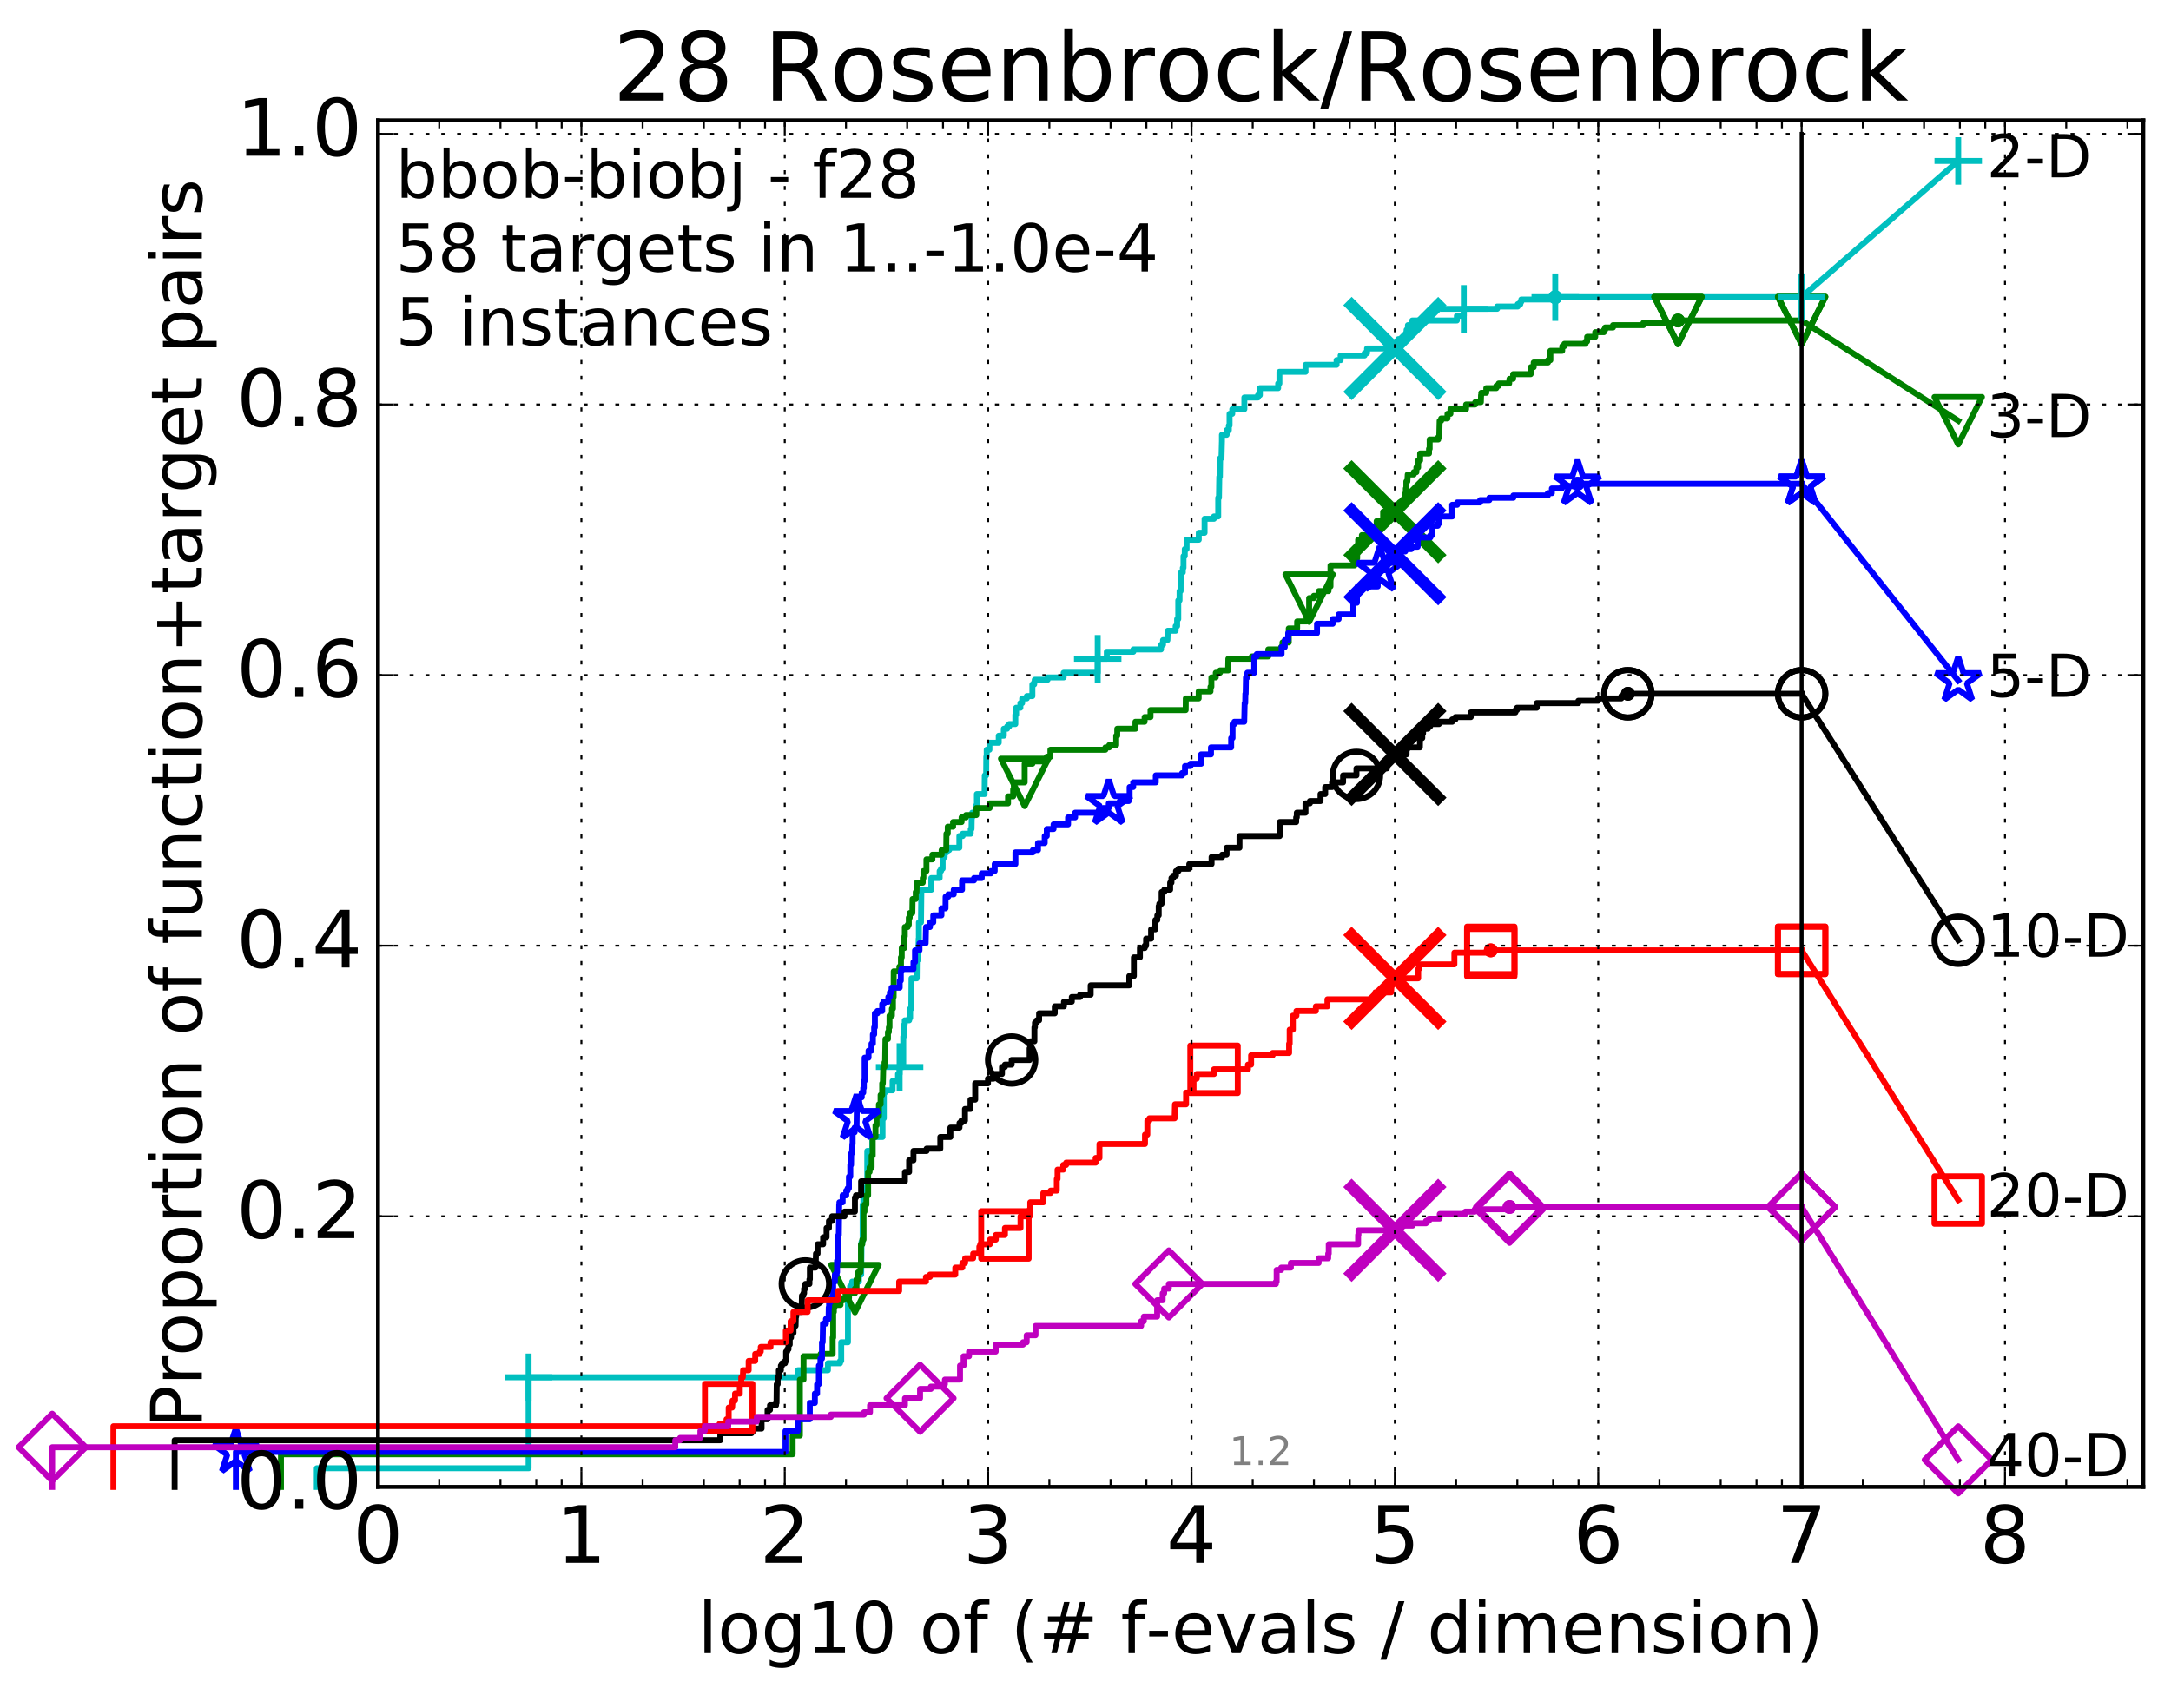 <?xml version="1.0" encoding="utf-8" standalone="no"?>
<!DOCTYPE svg PUBLIC "-//W3C//DTD SVG 1.1//EN"
  "http://www.w3.org/Graphics/SVG/1.1/DTD/svg11.dtd">
<!-- Created with matplotlib (http://matplotlib.org/) -->
<svg height="432pt" version="1.1" viewBox="0 0 549 432" width="549pt" xmlns="http://www.w3.org/2000/svg" xmlns:xlink="http://www.w3.org/1999/xlink">
 <defs>
  <style type="text/css">
*{stroke-linecap:butt;stroke-linejoin:round;stroke-miterlimit:100000;}
  </style>
 </defs>
 <g id="figure_1">
  <g id="patch_1">
   <path d="M 0 432.436 
L 549.192 432.436 
L 549.192 0 
L 0 0 
z
" style="fill:#ffffff;"/>
  </g>
  <g id="axes_1">
   <g id="patch_2">
    <path d="M 95.592 376.036 
L 541.992 376.036 
L 541.992 30.436 
L 95.592 30.436 
z
" style="fill:#ffffff;"/>
   </g>
   <g id="line2d_1">
    <defs>
     <path d="M 0 1.5 
C 0.398 1.5 0.779 1.342 1.061 1.061 
C 1.342 0.779 1.5 0.398 1.5 0 
C 1.5 -0.398 1.342 -0.779 1.061 -1.061 
C 0.779 -1.342 0.398 -1.5 0 -1.5 
C -0.398 -1.5 -0.779 -1.342 -1.061 -1.061 
C -1.342 -0.779 -1.5 -0.398 -1.5 0 
C -1.5 0.398 -1.342 0.779 -1.061 1.061 
C -0.779 1.342 -0.398 1.5 0 1.5 
z
" id="m1f4782b906" style="stroke:#00bfbf;stroke-width:0.5;"/>
    </defs>
    <g>
     <use style="fill:#00bfbf;stroke:#00bfbf;stroke-width:0.5;" x="393.285" xlink:href="#m1f4782b906" y="75.155"/>
     <use style="fill:#00bfbf;stroke:#00bfbf;stroke-width:0.5;" x="393.285" xlink:href="#m1f4782b906" y="75.155"/>
    </g>
   </g>
   <g id="line2d_2">
    <path d="M 80.11 376.036 
L 80.11 371.317 
L 133.667 371.317 
L 133.667 348.308 
L 201.764 348.308 
L 201.764 346.538 
L 209.361 346.538 
L 209.361 344.768 
L 212.429 344.768 
L 212.429 344.178 
L 212.726 344.178 
L 212.726 339.459 
L 214.427 339.459 
L 214.427 327.069 
L 214.967 327.069 
L 214.967 325.299 
L 215.494 325.299 
L 215.494 324.12 
L 217.197 324.12 
L 217.197 322.35 
L 217.769 322.35 
L 217.862 314.09 
L 218.142 314.09 
L 218.142 304.651 
L 218.326 304.651 
L 218.326 300.521 
L 219.313 300.521 
L 219.313 291.082 
L 220.592 291.082 
L 220.592 287.542 
L 223.172 287.542 
L 223.172 282.822 
L 223.502 282.822 
L 223.502 276.333 
L 223.791 276.333 
L 223.791 275.743 
L 225.716 275.743 
L 225.716 273.383 
L 227.09 273.383 
L 227.09 271.613 
L 227.489 271.613 
L 227.489 269.843 
L 228.413 269.843 
L 228.413 262.173 
L 228.558 262.173 
L 228.558 259.224 
L 228.789 259.224 
L 228.789 258.044 
L 229.909 258.044 
L 229.909 257.454 
L 230.153 257.454 
L 230.153 255.094 
L 230.448 255.094 
L 230.502 247.424 
L 231.818 247.424 
L 231.868 242.705 
L 232.216 242.705 
L 232.314 237.395 
L 232.363 237.395 
L 232.363 233.265 
L 232.895 233.265 
L 232.99 225.006 
L 235.507 225.006 
L 235.507 222.056 
L 237.614 222.056 
L 237.614 220.286 
L 237.979 220.286 
L 237.979 219.696 
L 238.375 219.696 
L 238.375 216.746 
L 238.874 216.746 
L 238.874 215.566 
L 239.398 215.566 
L 239.398 214.977 
L 240.031 214.977 
L 240.031 214.387 
L 242.602 214.387 
L 242.602 211.437 
L 243.437 211.437 
L 243.437 210.847 
L 245.472 210.847 
L 245.472 209.667 
L 245.675 209.667 
L 245.729 206.717 
L 245.85 206.717 
L 245.85 205.537 
L 246.767 205.537 
L 246.767 203.767 
L 247.035 203.767 
L 247.035 200.817 
L 248.977 200.817 
L 249.024 196.098 
L 249.381 196.098 
L 249.415 191.378 
L 249.517 191.378 
L 249.517 189.608 
L 250.21 189.608 
L 250.21 187.838 
L 252.558 187.838 
L 252.558 186.068 
L 253.838 186.068 
L 253.838 184.298 
L 254.682 184.298 
L 254.682 183.708 
L 255.216 183.708 
L 255.216 183.119 
L 256.753 183.119 
L 256.753 180.759 
L 256.958 180.759 
L 256.958 178.989 
L 258.029 178.989 
L 258.029 177.809 
L 258.482 177.809 
L 258.482 176.629 
L 259.659 176.629 
L 259.659 176.039 
L 261.062 176.039 
L 261.062 173.089 
L 261.524 173.089 
L 261.524 172.499 
L 261.663 172.499 
L 261.663 171.909 
L 264.913 171.909 
L 264.913 171.319 
L 268.975 171.319 
L 268.975 170.139 
L 277.588 170.139 
L 277.588 166.6 
L 279.888 166.6 
L 279.888 164.83 
L 286.601 164.83 
L 286.601 164.24 
L 293.597 164.24 
L 293.597 163.06 
L 294.105 163.06 
L 294.105 161.88 
L 295.225 161.88 
L 295.307 159.52 
L 297.292 159.52 
L 297.292 158.34 
L 297.668 158.34 
L 297.668 156.57 
L 297.958 156.57 
L 297.958 151.851 
L 298.284 151.851 
L 298.284 149.491 
L 298.558 149.491 
L 298.561 147.131 
L 298.672 147.131 
L 298.672 144.771 
L 299.106 144.771 
L 299.106 143.591 
L 299.283 143.591 
L 299.283 140.641 
L 299.606 140.641 
L 299.606 138.871 
L 300.065 138.871 
L 300.065 136.511 
L 303.147 136.511 
L 303.147 134.742 
L 304.612 134.742 
L 304.612 131.202 
L 306.98 131.202 
L 306.98 130.612 
L 308.063 130.612 
L 308.063 125.892 
L 308.255 125.892 
L 308.336 120.583 
L 308.489 120.583 
L 308.551 115.863 
L 308.886 115.863 
L 308.994 111.733 
L 309.001 111.733 
L 309.001 109.963 
L 310.203 109.963 
L 310.203 108.783 
L 310.75 108.783 
L 310.75 107.603 
L 310.932 107.603 
L 310.932 104.654 
L 311.617 104.654 
L 311.617 103.474 
L 314.673 103.474 
L 314.673 100.524 
L 318.114 100.524 
L 318.114 99.934 
L 318.596 99.934 
L 318.596 98.164 
L 323.222 98.164 
L 323.222 96.984 
L 323.543 96.984 
L 323.543 94.034 
L 330.14 94.034 
L 330.14 92.264 
L 337.996 92.264 
L 337.996 91.084 
L 339.015 91.084 
L 339.015 89.904 
L 345.071 89.904 
L 345.071 89.315 
L 345.694 89.315 
L 345.694 88.135 
L 352.941 88.135 
L 352.966 86.365 
L 353.587 86.365 
L 353.587 85.775 
L 355.632 85.775 
L 355.694 83.415 
L 356.035 83.415 
L 356.035 82.235 
L 357.129 82.235 
L 357.129 81.055 
L 368.412 81.055 
L 368.412 79.875 
L 370.172 79.875 
L 370.172 78.105 
L 378.599 78.105 
L 378.599 77.515 
L 383.802 77.515 
L 383.802 76.925 
L 384.469 76.925 
L 384.469 76.335 
L 384.703 76.335 
L 384.703 75.745 
L 393.285 75.745 
L 393.285 75.155 
L 455.592 75.155 
L 455.592 75.155 
" style="fill:none;stroke:#00bfbf;stroke-linecap:square;stroke-width:1.5;"/>
   </g>
   <g id="line2d_3">
    <defs>
     <path d="M -6 0 
L 6 0 
M 0 6 
L 0 -6 
" id="m6ae411c3b7" style="stroke:#00bfbf;stroke-width:1.5;"/>
    </defs>
    <g>
     <use style="fill:none;stroke:#00bfbf;stroke-width:1.5;" x="133.667" xlink:href="#m6ae411c3b7" y="348.308"/>
     <use style="fill:none;stroke:#00bfbf;stroke-width:1.5;" x="227.489" xlink:href="#m6ae411c3b7" y="269.843"/>
     <use style="fill:none;stroke:#00bfbf;stroke-width:1.5;" x="277.588" xlink:href="#m6ae411c3b7" y="166.6"/>
     <use style="fill:none;stroke:#00bfbf;stroke-width:1.5;" x="370.172" xlink:href="#m6ae411c3b7" y="78.105"/>
     <use style="fill:none;stroke:#00bfbf;stroke-width:1.5;" x="393.285" xlink:href="#m6ae411c3b7" y="75.155"/>
     <use style="fill:none;stroke:#00bfbf;stroke-width:1.5;" x="455.592" xlink:href="#m6ae411c3b7" y="75.155"/>
    </g>
   </g>
   <g id="line2d_4"/>
   <g id="line2d_5">
    <path clip-path="url(#p94678c3902)" d="M 352.747 88.135 
" style="fill:none;stroke:#00bfbf;stroke-linecap:square;"/>
    <defs>
     <path d="M -12 12 
L 12 -12 
M -12 -12 
L 12 12 
" id="m44ebdcfd30" style="stroke:#00bfbf;stroke-width:3.0;"/>
    </defs>
    <g clip-path="url(#p94678c3902)">
     <use style="fill:#00bfbf;stroke:#00bfbf;stroke-width:3.0;" x="352.747" xlink:href="#m44ebdcfd30" y="88.135"/>
    </g>
   </g>
   <g id="line2d_6">
    <defs>
     <path d="M 0 1.5 
C 0.398 1.5 0.779 1.342 1.061 1.061 
C 1.342 0.779 1.5 0.398 1.5 0 
C 1.5 -0.398 1.342 -0.779 1.061 -1.061 
C 0.779 -1.342 0.398 -1.5 0 -1.5 
C -0.398 -1.5 -0.779 -1.342 -1.061 -1.061 
C -1.342 -0.779 -1.5 -0.398 -1.5 0 
C -1.5 0.398 -1.342 0.779 -1.061 1.061 
C -0.779 1.342 -0.398 1.5 0 1.5 
z
" id="m19bffa4945" style="stroke:#008000;stroke-width:0.5;"/>
    </defs>
    <g>
     <use style="fill:#008000;stroke:#008000;stroke-width:0.5;" x="424.331" xlink:href="#m19bffa4945" y="81.055"/>
     <use style="fill:#008000;stroke:#008000;stroke-width:0.5;" x="424.331" xlink:href="#m19bffa4945" y="81.055"/>
    </g>
   </g>
   <g id="line2d_7">
    <path d="M 71.054 376.036 
L 71.054 367.777 
L 200.442 367.777 
L 200.442 363.057 
L 202.271 363.057 
L 202.271 348.898 
L 203.193 348.898 
L 203.193 342.998 
L 207.505 342.998 
L 207.505 342.408 
L 210.562 342.408 
L 210.562 338.279 
L 210.691 338.279 
L 210.691 331.789 
L 210.863 331.789 
L 210.863 330.609 
L 211.033 330.609 
L 211.033 330.019 
L 212.548 330.019 
L 212.548 328.839 
L 213.25 328.839 
L 213.25 328.249 
L 214.699 328.249 
L 214.699 327.069 
L 216.194 327.069 
L 216.194 325.889 
L 216.594 325.889 
L 216.594 323.53 
L 216.987 323.53 
L 216.987 321.76 
L 217.564 321.76 
L 217.659 319.4 
L 217.722 319.4 
L 217.722 314.68 
L 218.064 314.68 
L 218.064 313.5 
L 218.372 313.5 
L 218.372 306.421 
L 218.614 306.421 
L 218.614 304.651 
L 219.092 304.651 
L 219.092 302.291 
L 219.531 302.291 
L 219.531 296.391 
L 219.905 296.391 
L 219.905 295.211 
L 220.412 295.211 
L 220.412 292.262 
L 220.688 292.262 
L 220.688 287.542 
L 221.392 287.542 
L 221.392 284.592 
L 221.684 284.592 
L 221.684 282.232 
L 222.255 282.232 
L 222.255 279.282 
L 222.687 279.282 
L 222.687 276.923 
L 223.086 276.923 
L 223.086 273.973 
L 223.258 273.973 
L 223.356 269.843 
L 223.671 269.843 
L 223.671 268.663 
L 223.815 268.663 
L 223.91 262.763 
L 224.544 262.763 
L 224.544 260.994 
L 224.774 260.994 
L 224.774 259.814 
L 224.934 259.814 
L 224.934 256.864 
L 225.54 256.864 
L 225.54 255.094 
L 225.804 255.094 
L 225.804 252.144 
L 225.978 252.144 
L 226 245.655 
L 227.428 245.655 
L 227.428 244.475 
L 227.831 244.475 
L 227.831 242.115 
L 228.03 242.115 
L 228.03 239.755 
L 228.693 239.755 
L 228.693 236.805 
L 228.808 236.805 
L 228.808 234.445 
L 229.542 234.445 
L 229.542 233.855 
L 229.818 233.855 
L 229.818 232.085 
L 230.054 232.085 
L 230.054 230.905 
L 230.713 230.905 
L 230.766 227.366 
L 231.574 227.366 
L 231.574 225.596 
L 231.76 225.596 
L 231.826 223.236 
L 233.344 223.236 
L 233.344 222.056 
L 233.515 222.056 
L 233.515 220.286 
L 234.276 220.286 
L 234.276 217.336 
L 235.781 217.336 
L 235.781 216.156 
L 238.118 216.156 
L 238.118 214.977 
L 239.284 214.977 
L 239.332 210.847 
L 239.664 210.847 
L 239.664 209.077 
L 241.01 209.077 
L 241.01 207.897 
L 243.162 207.897 
L 243.162 206.717 
L 244.28 206.717 
L 244.28 206.127 
L 246.895 206.127 
L 246.895 204.357 
L 250.261 204.357 
L 250.261 203.177 
L 254.909 203.177 
L 254.909 201.407 
L 256.208 201.407 
L 256.208 199.637 
L 256.386 199.637 
L 256.386 197.868 
L 259.111 197.868 
L 259.111 193.148 
L 261.071 193.148 
L 261.071 192.558 
L 264.709 192.558 
L 264.709 191.378 
L 265.625 191.378 
L 265.625 189.608 
L 279.534 189.608 
L 279.534 189.018 
L 280.503 189.018 
L 280.503 188.428 
L 282.259 188.428 
L 282.259 186.068 
L 282.527 186.068 
L 282.527 184.298 
L 287.123 184.298 
L 287.123 182.529 
L 289.447 182.529 
L 289.447 181.349 
L 290.939 181.349 
L 290.939 179.579 
L 299.836 179.579 
L 299.864 176.629 
L 303.123 176.629 
L 303.123 174.859 
L 306.109 174.859 
L 306.109 173.679 
L 306.335 173.679 
L 306.335 171.319 
L 307.442 171.319 
L 307.442 170.139 
L 308.513 170.139 
L 308.513 169.549 
L 310.563 169.549 
L 310.619 166.6 
L 316.555 166.6 
L 316.555 166.01 
L 320.718 166.01 
L 320.718 164.24 
L 323.964 164.24 
L 323.964 163.65 
L 324.319 163.65 
L 324.319 162.47 
L 325.903 162.47 
L 325.903 158.93 
L 328.023 158.93 
L 328.023 157.16 
L 330.414 157.16 
L 330.414 154.8 
L 331.056 154.8 
L 331.056 151.261 
L 332.249 151.261 
L 332.249 150.671 
L 333.506 150.671 
L 333.506 149.491 
L 335.95 149.491 
L 335.95 148.311 
L 336.454 148.311 
L 336.454 143.001 
L 342.539 143.001 
L 342.539 141.821 
L 342.992 141.821 
L 342.992 141.231 
L 343.193 141.231 
L 343.193 138.281 
L 343.444 138.281 
L 343.444 136.511 
L 344.394 136.511 
L 344.394 135.332 
L 346.344 135.332 
L 346.344 133.562 
L 348.131 133.562 
L 348.131 131.792 
L 349.77 131.792 
L 349.77 129.432 
L 353.19 129.432 
L 353.19 127.662 
L 353.896 127.662 
L 353.896 127.072 
L 354.744 127.072 
L 354.744 126.482 
L 355.353 126.482 
L 355.378 124.712 
L 355.504 124.712 
L 355.504 123.532 
L 355.631 123.532 
L 355.631 121.762 
L 355.89 121.762 
L 355.987 119.993 
L 357.519 119.993 
L 357.519 119.403 
L 358.181 119.403 
L 358.181 118.223 
L 358.615 118.223 
L 358.615 116.453 
L 359.123 116.453 
L 359.123 114.683 
L 361.37 114.683 
L 361.37 113.503 
L 361.533 113.503 
L 361.533 111.143 
L 363.7 111.143 
L 363.7 110.553 
L 363.956 110.553 
L 364.056 106.423 
L 364.438 106.423 
L 364.438 105.833 
L 366.037 105.833 
L 366.037 104.654 
L 366.787 104.654 
L 366.787 103.474 
L 370.74 103.474 
L 370.74 102.294 
L 373.049 102.294 
L 373.049 101.704 
L 374.478 101.704 
L 374.527 99.934 
L 374.589 99.934 
L 374.589 99.344 
L 375.847 99.344 
L 375.847 98.164 
L 378.382 98.164 
L 378.382 97.574 
L 378.988 97.574 
L 378.988 96.984 
L 381.638 96.984 
L 381.719 95.804 
L 382.639 95.804 
L 382.639 94.624 
L 387.079 94.624 
L 387.115 92.854 
L 387.841 92.854 
L 387.841 91.674 
L 391.457 91.674 
L 391.457 91.084 
L 392.057 91.084 
L 392.057 88.725 
L 395.047 88.725 
L 395.067 87.545 
L 395.602 87.545 
L 395.602 86.955 
L 400.957 86.955 
L 400.957 86.365 
L 401.35 86.365 
L 401.351 85.185 
L 403.398 85.185 
L 403.398 84.005 
L 405.598 84.005 
L 405.598 83.415 
L 405.918 83.415 
L 405.918 82.825 
L 407.894 82.825 
L 407.894 82.235 
L 415.571 82.235 
L 415.571 81.645 
L 424.331 81.645 
L 424.331 81.055 
L 455.592 81.055 
L 455.592 81.055 
" style="fill:none;stroke:#008000;stroke-linecap:square;stroke-width:1.5;"/>
   </g>
   <g id="line2d_8">
    <defs>
     <path d="M -0 6 
L 6 -6 
L -6 -6 
z
" id="mc137755136" style="stroke:#008000;stroke-linejoin:miter;stroke-width:1.5;"/>
    </defs>
    <g>
     <use style="fill:none;stroke:#008000;stroke-linejoin:miter;stroke-width:1.5;" x="216.194" xlink:href="#mc137755136" y="325.889"/>
     <use style="fill:none;stroke:#008000;stroke-linejoin:miter;stroke-width:1.5;" x="259.111" xlink:href="#mc137755136" y="197.868"/>
     <use style="fill:none;stroke:#008000;stroke-linejoin:miter;stroke-width:1.5;" x="331.056" xlink:href="#mc137755136" y="151.261"/>
     <use style="fill:none;stroke:#008000;stroke-linejoin:miter;stroke-width:1.5;" x="424.331" xlink:href="#mc137755136" y="81.055"/>
     <use style="fill:none;stroke:#008000;stroke-linejoin:miter;stroke-width:1.5;" x="424.331" xlink:href="#mc137755136" y="81.055"/>
     <use style="fill:none;stroke:#008000;stroke-linejoin:miter;stroke-width:1.5;" x="455.592" xlink:href="#mc137755136" y="81.055"/>
    </g>
   </g>
   <g id="line2d_9"/>
   <g id="line2d_10">
    <path clip-path="url(#p94678c3902)" d="M 352.743 129.432 
" style="fill:none;stroke:#008000;stroke-linecap:square;"/>
    <defs>
     <path d="M -12 12 
L 12 -12 
M -12 -12 
L 12 12 
" id="mc75f7d9166" style="stroke:#008000;stroke-width:3.0;"/>
    </defs>
    <g clip-path="url(#p94678c3902)">
     <use style="fill:#008000;stroke:#008000;stroke-width:3.0;" x="352.743" xlink:href="#mc75f7d9166" y="129.432"/>
    </g>
   </g>
   <g id="line2d_11">
    <defs>
     <path d="M 0 1.5 
C 0.398 1.5 0.779 1.342 1.061 1.061 
C 1.342 0.779 1.5 0.398 1.5 0 
C 1.5 -0.398 1.342 -0.779 1.061 -1.061 
C 0.779 -1.342 0.398 -1.5 0 -1.5 
C -0.398 -1.5 -0.779 -1.342 -1.061 -1.061 
C -1.342 -0.779 -1.5 -0.398 -1.5 0 
C -1.5 0.398 -1.342 0.779 -1.061 1.061 
C -0.779 1.342 -0.398 1.5 0 1.5 
z
" id="m268b4ec48f" style="stroke:#0000ff;stroke-width:0.5;"/>
    </defs>
    <g>
     <use style="fill:#0000ff;stroke:#0000ff;stroke-width:0.5;" x="398.941" xlink:href="#m268b4ec48f" y="122.352"/>
     <use style="fill:#0000ff;stroke:#0000ff;stroke-width:0.5;" x="398.941" xlink:href="#m268b4ec48f" y="122.352"/>
    </g>
   </g>
   <g id="line2d_12">
    <path d="M 59.645 376.036 
L 59.645 367.187 
L 198.627 367.187 
L 198.627 361.877 
L 201.764 361.877 
L 201.764 358.927 
L 204.785 358.927 
L 204.785 354.798 
L 206.059 354.798 
L 206.059 352.438 
L 206.624 352.438 
L 206.624 350.078 
L 207.054 350.078 
L 207.084 345.358 
L 207.475 345.358 
L 207.475 343.588 
L 207.859 343.588 
L 207.859 339.459 
L 208.035 339.459 
L 208.122 334.739 
L 208.862 334.739 
L 208.862 333.559 
L 209.525 333.559 
L 209.579 330.609 
L 209.661 330.609 
L 209.661 329.429 
L 209.956 329.429 
L 209.956 328.249 
L 210.691 328.249 
L 210.691 324.12 
L 211.126 324.12 
L 211.126 322.35 
L 211.552 322.35 
L 211.552 321.76 
L 211.676 321.76 
L 211.676 318.81 
L 211.897 318.81 
L 211.995 312.32 
L 212.117 312.32 
L 212.213 304.651 
L 212.261 304.651 
L 212.261 304.061 
L 213.088 304.061 
L 213.088 302.291 
L 213.997 302.291 
L 213.997 301.111 
L 214.351 301.111 
L 214.351 300.521 
L 214.677 300.521 
L 214.677 297.571 
L 215.02 297.571 
L 215.02 294.621 
L 215.211 294.621 
L 215.253 291.672 
L 215.462 291.672 
L 215.546 289.312 
L 215.608 289.312 
L 215.608 286.362 
L 216.12 286.362 
L 216.12 285.182 
L 216.601 285.182 
L 216.68 279.872 
L 217.187 279.872 
L 217.265 277.513 
L 217.909 277.513 
L 217.909 276.333 
L 218.298 276.333 
L 218.298 275.153 
L 218.445 275.153 
L 218.445 273.383 
L 218.645 273.383 
L 218.645 267.483 
L 219.635 267.483 
L 219.635 265.713 
L 220.384 265.713 
L 220.384 263.943 
L 220.732 263.943 
L 220.732 261.584 
L 221.059 261.584 
L 221.059 259.814 
L 221.237 259.814 
L 221.237 256.274 
L 221.872 256.274 
L 221.872 255.684 
L 223.09 255.684 
L 223.09 253.914 
L 223.429 253.914 
L 223.429 253.324 
L 224.636 253.324 
L 224.636 252.144 
L 225.034 252.144 
L 225.034 250.964 
L 225.464 250.964 
L 225.464 249.784 
L 227.513 249.784 
L 227.513 248.014 
L 227.791 248.014 
L 227.791 245.655 
L 227.958 245.655 
L 227.958 245.065 
L 230.996 245.065 
L 230.996 243.295 
L 231.388 243.295 
L 231.388 240.345 
L 232.514 240.345 
L 232.514 238.575 
L 234.072 238.575 
L 234.162 234.445 
L 235.169 234.445 
L 235.169 233.265 
L 236.007 233.265 
L 236.007 231.495 
L 238.07 231.495 
L 238.07 229.726 
L 239.099 229.726 
L 239.121 226.776 
L 239.798 226.776 
L 239.798 226.186 
L 241.178 226.186 
L 241.178 225.006 
L 243.279 225.006 
L 243.279 222.646 
L 246.31 222.646 
L 246.31 222.056 
L 248.266 222.056 
L 248.266 220.876 
L 250.577 220.876 
L 250.577 220.286 
L 251.538 220.286 
L 251.538 218.516 
L 256.778 218.516 
L 256.778 215.566 
L 261.186 215.566 
L 261.186 214.977 
L 262.486 214.977 
L 262.486 213.207 
L 264.183 213.207 
L 264.183 211.437 
L 264.711 211.437 
L 264.711 209.667 
L 266.419 209.667 
L 266.419 208.487 
L 270.091 208.487 
L 270.091 206.717 
L 271.876 206.717 
L 271.876 205.537 
L 279.013 205.537 
L 279.013 204.357 
L 280.379 204.357 
L 280.379 203.177 
L 283.16 203.177 
L 283.16 202.587 
L 285.427 202.587 
L 285.427 201.407 
L 285.654 201.407 
L 285.654 199.048 
L 286.561 199.048 
L 286.561 197.868 
L 292.268 197.868 
L 292.268 196.098 
L 298.925 196.098 
L 298.925 195.508 
L 299.656 195.508 
L 299.656 193.738 
L 301.053 193.738 
L 301.053 193.148 
L 303.745 193.148 
L 303.745 190.788 
L 306.232 190.788 
L 306.232 189.018 
L 311.338 189.018 
L 311.338 186.658 
L 311.69 186.658 
L 311.69 183.119 
L 312.156 183.119 
L 312.156 182.529 
L 314.64 182.529 
L 314.748 177.809 
L 314.891 177.809 
L 314.927 175.449 
L 315.009 175.449 
L 315.081 171.319 
L 315.432 171.319 
L 315.432 170.139 
L 317.163 170.139 
L 317.163 166.01 
L 317.808 166.01 
L 317.808 165.42 
L 324.087 165.42 
L 324.087 163.65 
L 324.898 163.65 
L 324.898 161.88 
L 325.756 161.88 
L 325.756 160.11 
L 333.05 160.11 
L 333.05 157.75 
L 337.015 157.75 
L 337.015 156.57 
L 338.523 156.57 
L 338.523 155.39 
L 342.222 155.39 
L 342.224 152.44 
L 343.146 152.44 
L 343.146 150.671 
L 343.323 150.671 
L 343.323 148.311 
L 348.406 148.311 
L 348.406 144.771 
L 348.901 144.771 
L 348.901 144.181 
L 350.712 144.181 
L 350.712 141.231 
L 352.336 141.231 
L 352.336 140.051 
L 353.548 140.051 
L 353.548 139.461 
L 355.364 139.461 
L 355.364 138.871 
L 356.874 138.871 
L 356.874 138.281 
L 358.504 138.281 
L 358.578 135.922 
L 361.715 135.922 
L 361.715 135.332 
L 362.226 135.332 
L 362.226 132.972 
L 363.576 132.972 
L 363.576 132.382 
L 363.936 132.382 
L 364.006 130.612 
L 367.23 130.612 
L 367.23 127.662 
L 368.496 127.662 
L 368.496 127.072 
L 374.29 127.072 
L 374.29 126.482 
L 376.622 126.482 
L 376.622 125.892 
L 382.696 125.892 
L 382.696 125.302 
L 391.42 125.302 
L 391.42 124.712 
L 392.433 124.712 
L 392.433 123.532 
L 394.97 123.532 
L 394.97 122.942 
L 398.941 122.942 
L 398.941 122.352 
L 455.592 122.352 
L 455.592 122.352 
" style="fill:none;stroke:#0000ff;stroke-linecap:square;stroke-width:1.5;"/>
   </g>
   <g id="line2d_13">
    <defs>
     <path d="M 0 -6 
L -1.347 -1.854 
L -5.706 -1.854 
L -2.18 0.708 
L -3.527 4.854 
L -0 2.292 
L 3.527 4.854 
L 2.18 0.708 
L 5.706 -1.854 
L 1.347 -1.854 
z
" id="m2282829193" style="stroke:#0000ff;stroke-linejoin:bevel;stroke-width:1.5;"/>
    </defs>
    <g>
     <use style="fill:none;stroke:#0000ff;stroke-linejoin:bevel;stroke-width:1.5;" x="59.645" xlink:href="#m2282829193" y="367.187"/>
     <use style="fill:none;stroke:#0000ff;stroke-linejoin:bevel;stroke-width:1.5;" x="216.601" xlink:href="#m2282829193" y="282.822"/>
     <use style="fill:none;stroke:#0000ff;stroke-linejoin:bevel;stroke-width:1.5;" x="280.379" xlink:href="#m2282829193" y="203.177"/>
     <use style="fill:none;stroke:#0000ff;stroke-linejoin:bevel;stroke-width:1.5;" x="348.901" xlink:href="#m2282829193" y="144.181"/>
     <use style="fill:none;stroke:#0000ff;stroke-linejoin:bevel;stroke-width:1.5;" x="398.941" xlink:href="#m2282829193" y="122.352"/>
     <use style="fill:none;stroke:#0000ff;stroke-linejoin:bevel;stroke-width:1.5;" x="455.592" xlink:href="#m2282829193" y="122.352"/>
    </g>
   </g>
   <g id="line2d_14"/>
   <g id="line2d_15">
    <path clip-path="url(#p94678c3902)" d="M 352.74 140.051 
" style="fill:none;stroke:#0000ff;stroke-linecap:square;"/>
    <defs>
     <path d="M -12 12 
L 12 -12 
M -12 -12 
L 12 12 
" id="mb3f82028c5" style="stroke:#0000ff;stroke-width:3.0;"/>
    </defs>
    <g clip-path="url(#p94678c3902)">
     <use style="fill:#0000ff;stroke:#0000ff;stroke-width:3.0;" x="352.74" xlink:href="#mb3f82028c5" y="140.051"/>
    </g>
   </g>
   <g id="line2d_16">
    <defs>
     <path d="M 0 1.5 
C 0.398 1.5 0.779 1.342 1.061 1.061 
C 1.342 0.779 1.5 0.398 1.5 0 
C 1.5 -0.398 1.342 -0.779 1.061 -1.061 
C 0.779 -1.342 0.398 -1.5 0 -1.5 
C -0.398 -1.5 -0.779 -1.342 -1.061 -1.061 
C -1.342 -0.779 -1.5 -0.398 -1.5 0 
C -1.5 0.398 -1.342 0.779 -1.061 1.061 
C -0.779 1.342 -0.398 1.5 0 1.5 
z
" id="m55cabe1ea0" style="stroke:#000000;stroke-width:0.5;"/>
    </defs>
    <g>
     <use style="stroke:#000000;stroke-width:0.5;" x="411.656" xlink:href="#m55cabe1ea0" y="175.449"/>
     <use style="stroke:#000000;stroke-width:0.5;" x="411.656" xlink:href="#m55cabe1ea0" y="175.449"/>
    </g>
   </g>
   <g id="line2d_17">
    <path d="M 44.163 376.036 
L 44.163 364.237 
L 182.148 364.237 
L 182.148 362.467 
L 190.031 362.467 
L 190.031 361.877 
L 190.546 361.877 
L 190.546 361.287 
L 192.582 361.287 
L 192.582 358.927 
L 194.098 358.927 
L 194.098 356.567 
L 194.714 356.567 
L 194.714 355.388 
L 196.244 355.388 
L 196.244 354.798 
L 196.367 354.798 
L 196.416 350.078 
L 196.659 350.078 
L 196.659 348.308 
L 196.948 348.308 
L 196.948 346.538 
L 197.467 346.538 
L 197.467 345.358 
L 197.768 345.358 
L 197.768 344.768 
L 198.516 344.768 
L 198.516 344.178 
L 198.781 344.178 
L 198.781 341.818 
L 199.066 341.818 
L 199.066 341.228 
L 199.389 341.228 
L 199.389 340.049 
L 199.708 340.049 
L 199.708 338.279 
L 200.043 338.279 
L 200.043 337.099 
L 200.659 337.099 
L 200.659 335.329 
L 201.179 335.329 
L 201.238 332.969 
L 201.336 332.969 
L 201.336 331.789 
L 202.706 331.789 
L 202.798 327.659 
L 203.163 327.659 
L 203.163 327.069 
L 203.343 327.069 
L 203.343 325.889 
L 203.646 325.889 
L 203.646 324.71 
L 204.684 324.71 
L 204.684 323.53 
L 204.802 323.53 
L 204.802 320.58 
L 206.234 320.58 
L 206.344 317.04 
L 206.748 317.04 
L 206.748 314.68 
L 208.151 314.68 
L 208.151 312.91 
L 209.016 312.91 
L 209.016 310.55 
L 209.62 310.55 
L 209.62 308.781 
L 210.418 308.781 
L 210.418 307.601 
L 213.559 307.601 
L 213.559 306.421 
L 216.191 306.421 
L 216.191 302.881 
L 216.452 302.881 
L 216.452 302.291 
L 217.759 302.291 
L 217.759 298.751 
L 228.835 298.751 
L 228.835 296.391 
L 229.898 296.391 
L 229.898 293.442 
L 230.996 293.442 
L 230.996 291.082 
L 234.315 291.082 
L 234.315 290.492 
L 237.784 290.492 
L 237.784 287.542 
L 240.331 287.542 
L 240.331 285.182 
L 242.633 285.182 
L 242.633 284.002 
L 243.11 284.002 
L 243.11 283.412 
L 244.017 283.412 
L 244.017 280.462 
L 245.418 280.462 
L 245.418 278.102 
L 246.607 278.102 
L 246.607 273.973 
L 249.839 273.973 
L 249.839 272.793 
L 251.246 272.793 
L 251.246 271.613 
L 253.378 271.613 
L 253.378 269.843 
L 254.12 269.843 
L 254.12 269.253 
L 255.823 269.253 
L 255.823 268.073 
L 260.372 268.073 
L 260.372 265.123 
L 260.531 265.123 
L 260.531 263.353 
L 261.579 263.353 
L 261.579 259.814 
L 261.715 259.814 
L 261.715 258.634 
L 262.158 258.634 
L 262.158 258.044 
L 262.769 258.044 
L 262.769 256.274 
L 266.727 256.274 
L 266.727 254.504 
L 269.051 254.504 
L 269.051 253.324 
L 271.035 253.324 
L 271.035 252.144 
L 273.126 252.144 
L 273.126 251.554 
L 275.806 251.554 
L 275.806 249.194 
L 285.569 249.194 
L 285.569 246.834 
L 286.739 246.834 
L 286.739 242.115 
L 288.263 242.115 
L 288.263 239.755 
L 289.483 239.755 
L 289.483 239.165 
L 289.826 239.165 
L 289.826 237.395 
L 291.088 237.395 
L 291.088 235.035 
L 292.162 235.035 
L 292.162 232.675 
L 292.659 232.675 
L 292.659 231.495 
L 293.014 231.495 
L 293.014 229.136 
L 293.162 229.136 
L 293.162 228.546 
L 293.748 228.546 
L 293.748 225.596 
L 294.41 225.596 
L 294.41 225.006 
L 295.907 225.006 
L 295.907 223.236 
L 296.236 223.236 
L 296.236 222.056 
L 296.692 222.056 
L 296.692 221.466 
L 297.384 221.466 
L 297.384 220.286 
L 298.02 220.286 
L 298.02 219.696 
L 300.74 219.696 
L 300.74 218.516 
L 306.384 218.516 
L 306.384 216.746 
L 309.059 216.746 
L 309.059 216.156 
L 310.182 216.156 
L 310.182 214.387 
L 313.443 214.387 
L 313.443 211.437 
L 323.615 211.437 
L 323.615 207.897 
L 327.777 207.897 
L 327.777 206.717 
L 327.941 206.717 
L 327.941 205.537 
L 330.133 205.537 
L 330.133 203.177 
L 331.248 203.177 
L 331.248 202.587 
L 333.936 202.587 
L 333.936 200.817 
L 335.112 200.817 
L 335.112 199.048 
L 336.858 199.048 
L 336.858 197.868 
L 339.641 197.868 
L 339.641 196.098 
L 343.02 196.098 
L 343.02 194.328 
L 350.737 194.328 
L 350.737 191.968 
L 352.385 191.968 
L 352.385 190.788 
L 355.693 190.788 
L 355.693 189.608 
L 355.835 189.608 
L 355.835 189.018 
L 359.058 189.018 
L 359.098 186.658 
L 359.662 186.658 
L 359.662 185.478 
L 359.866 185.478 
L 359.866 184.298 
L 361.101 184.298 
L 361.101 183.708 
L 361.661 183.708 
L 361.661 183.119 
L 363.884 183.119 
L 363.884 182.529 
L 367.241 182.529 
L 367.241 181.939 
L 368.043 181.939 
L 368.043 181.349 
L 371.929 181.349 
L 371.929 180.169 
L 383.217 180.169 
L 383.217 179.579 
L 383.613 179.579 
L 383.613 178.989 
L 388.614 178.989 
L 388.614 177.809 
L 399.138 177.809 
L 399.138 177.219 
L 404.131 177.219 
L 404.131 176.629 
L 409.999 176.629 
L 409.999 176.039 
L 411.656 176.039 
L 411.656 175.449 
L 455.592 175.449 
L 455.592 175.449 
" style="fill:none;stroke:#000000;stroke-linecap:square;stroke-width:1.5;"/>
   </g>
   <g id="line2d_18">
    <defs>
     <path d="M 0 6 
C 1.591 6 3.117 5.368 4.243 4.243 
C 5.368 3.117 6 1.591 6 0 
C 6 -1.591 5.368 -3.117 4.243 -4.243 
C 3.117 -5.368 1.591 -6 0 -6 
C -1.591 -6 -3.117 -5.368 -4.243 -4.243 
C -5.368 -3.117 -6 -1.591 -6 0 
C -6 1.591 -5.368 3.117 -4.243 4.243 
C -3.117 5.368 -1.591 6 0 6 
z
" id="m4ee5632418" style="stroke:#000000;stroke-width:1.5;"/>
    </defs>
    <g>
     <use style="fill:none;stroke:#000000;stroke-width:1.5;" x="203.646" xlink:href="#m4ee5632418" y="324.71"/>
     <use style="fill:none;stroke:#000000;stroke-width:1.5;" x="255.823" xlink:href="#m4ee5632418" y="268.073"/>
     <use style="fill:none;stroke:#000000;stroke-width:1.5;" x="343.02" xlink:href="#m4ee5632418" y="196.098"/>
     <use style="fill:none;stroke:#000000;stroke-width:1.5;" x="411.656" xlink:href="#m4ee5632418" y="175.449"/>
     <use style="fill:none;stroke:#000000;stroke-width:1.5;" x="411.656" xlink:href="#m4ee5632418" y="175.449"/>
     <use style="fill:none;stroke:#000000;stroke-width:1.5;" x="455.592" xlink:href="#m4ee5632418" y="175.449"/>
    </g>
   </g>
   <g id="line2d_19"/>
   <g id="line2d_20">
    <path clip-path="url(#p94678c3902)" d="M 352.737 190.788 
" style="fill:none;stroke:#000000;stroke-linecap:square;"/>
    <defs>
     <path d="M -12 12 
L 12 -12 
M -12 -12 
L 12 12 
" id="mb07d26ec43" style="stroke:#000000;stroke-width:3.0;"/>
    </defs>
    <g clip-path="url(#p94678c3902)">
     <use style="stroke:#000000;stroke-width:3.0;" x="352.737" xlink:href="#mb07d26ec43" y="190.788"/>
    </g>
   </g>
   <g id="line2d_21">
    <defs>
     <path d="M 0 1.5 
C 0.398 1.5 0.779 1.342 1.061 1.061 
C 1.342 0.779 1.5 0.398 1.5 0 
C 1.5 -0.398 1.342 -0.779 1.061 -1.061 
C 0.779 -1.342 0.398 -1.5 0 -1.5 
C -0.398 -1.5 -0.779 -1.342 -1.061 -1.061 
C -1.342 -0.779 -1.5 -0.398 -1.5 0 
C -1.5 0.398 -1.342 0.779 -1.061 1.061 
C -0.779 1.342 -0.398 1.5 0 1.5 
z
" id="mb26697119f" style="stroke:#ff0000;stroke-width:0.5;"/>
    </defs>
    <g>
     <use style="fill:#ff0000;stroke:#ff0000;stroke-width:0.5;" x="376.985" xlink:href="#mb26697119f" y="240.345"/>
     <use style="fill:#ff0000;stroke:#ff0000;stroke-width:0.5;" x="376.985" xlink:href="#mb26697119f" y="240.345"/>
    </g>
   </g>
   <g id="line2d_22">
    <path d="M 28.682 376.036 
L 28.682 360.697 
L 181.939 360.697 
L 181.939 360.107 
L 183.714 360.107 
L 183.714 358.927 
L 184.269 358.927 
L 184.269 355.978 
L 185.137 355.978 
L 185.238 354.208 
L 185.874 354.208 
L 185.874 352.438 
L 187.077 352.438 
L 187.077 350.078 
L 187.445 350.078 
L 187.445 348.308 
L 187.844 348.308 
L 187.915 346.538 
L 189.32 346.538 
L 189.32 344.178 
L 190.972 344.178 
L 190.972 342.408 
L 192.113 342.408 
L 192.113 341.818 
L 192.378 341.818 
L 192.378 340.639 
L 194.845 340.639 
L 194.845 339.459 
L 198.715 339.459 
L 198.715 336.509 
L 199.929 336.509 
L 199.929 334.149 
L 200.638 334.149 
L 200.638 331.789 
L 204.24 331.789 
L 204.24 328.839 
L 211.855 328.839 
L 211.855 326.479 
L 227.373 326.479 
L 227.373 324.12 
L 234.151 324.12 
L 234.151 322.94 
L 235.164 322.94 
L 235.164 322.35 
L 241.57 322.35 
L 241.57 320.58 
L 243.356 320.58 
L 243.356 319.4 
L 244.063 319.4 
L 244.063 318.22 
L 246.089 318.22 
L 246.089 317.04 
L 247.655 317.04 
L 247.655 315.27 
L 247.882 315.27 
L 247.882 314.68 
L 250.331 314.68 
L 250.331 313.5 
L 251.822 313.5 
L 251.822 312.32 
L 254.125 312.32 
L 254.125 310.55 
L 258.064 310.55 
L 258.064 307.601 
L 260.395 307.601 
L 260.395 305.831 
L 260.525 305.831 
L 260.525 304.061 
L 263.835 304.061 
L 263.835 301.701 
L 265.673 301.701 
L 265.673 301.111 
L 267.234 301.111 
L 267.234 298.161 
L 267.429 298.161 
L 267.429 295.801 
L 268.87 295.801 
L 268.87 294.621 
L 269.601 294.621 
L 269.601 294.031 
L 277.06 294.031 
L 277.06 292.852 
L 278.03 292.852 
L 278.03 289.312 
L 289.543 289.312 
L 289.543 286.952 
L 290.139 286.952 
L 290.139 283.412 
L 290.651 283.412 
L 290.651 282.822 
L 297.04 282.822 
L 297.128 279.282 
L 299.935 279.282 
L 299.935 276.333 
L 301.825 276.333 
L 301.825 272.793 
L 302.643 272.793 
L 302.643 271.613 
L 307.007 271.613 
L 307.007 270.433 
L 315.578 270.433 
L 315.578 269.253 
L 316.382 269.253 
L 316.382 266.893 
L 321.838 266.893 
L 321.838 266.303 
L 325.989 266.303 
L 325.989 263.943 
L 326.136 263.943 
L 326.136 260.404 
L 326.945 260.404 
L 326.945 256.864 
L 327.843 256.864 
L 327.843 255.684 
L 332.756 255.684 
L 332.756 254.504 
L 335.682 254.504 
L 335.682 252.734 
L 347.804 252.734 
L 347.804 250.964 
L 351.797 250.964 
L 351.861 249.194 
L 352.093 249.194 
L 352.093 247.424 
L 358.629 247.424 
L 358.629 245.065 
L 358.854 245.065 
L 358.854 243.885 
L 367.784 243.885 
L 367.784 240.935 
L 376.985 240.935 
L 376.985 240.345 
L 455.592 240.345 
L 455.592 240.345 
" style="fill:none;stroke:#ff0000;stroke-linecap:square;stroke-width:1.5;"/>
   </g>
   <g id="line2d_23">
    <defs>
     <path d="M -6 6 
L 6 6 
L 6 -6 
L -6 -6 
z
" id="md681a9a9ab" style="stroke:#ff0000;stroke-linejoin:miter;stroke-width:1.5;"/>
    </defs>
    <g>
     <use style="fill:none;stroke:#ff0000;stroke-linejoin:miter;stroke-width:1.5;" x="184.269" xlink:href="#md681a9a9ab" y="355.978"/>
     <use style="fill:none;stroke:#ff0000;stroke-linejoin:miter;stroke-width:1.5;" x="254.125" xlink:href="#md681a9a9ab" y="312.32"/>
     <use style="fill:none;stroke:#ff0000;stroke-linejoin:miter;stroke-width:1.5;" x="307.007" xlink:href="#md681a9a9ab" y="270.433"/>
     <use style="fill:none;stroke:#ff0000;stroke-linejoin:miter;stroke-width:1.5;" x="376.985" xlink:href="#md681a9a9ab" y="240.935"/>
     <use style="fill:none;stroke:#ff0000;stroke-linejoin:miter;stroke-width:1.5;" x="376.985" xlink:href="#md681a9a9ab" y="240.345"/>
     <use style="fill:none;stroke:#ff0000;stroke-linejoin:miter;stroke-width:1.5;" x="455.592" xlink:href="#md681a9a9ab" y="240.345"/>
    </g>
   </g>
   <g id="line2d_24"/>
   <g id="line2d_25">
    <path clip-path="url(#p94678c3902)" d="M 352.735 247.424 
" style="fill:none;stroke:#ff0000;stroke-linecap:square;"/>
    <defs>
     <path d="M -12 12 
L 12 -12 
M -12 -12 
L 12 12 
" id="m3d5168d5bc" style="stroke:#ff0000;stroke-width:3.0;"/>
    </defs>
    <g clip-path="url(#p94678c3902)">
     <use style="fill:#ff0000;stroke:#ff0000;stroke-width:3.0;" x="352.735" xlink:href="#m3d5168d5bc" y="247.424"/>
    </g>
   </g>
   <g id="line2d_26">
    <defs>
     <path d="M 0 1.5 
C 0.398 1.5 0.779 1.342 1.061 1.061 
C 1.342 0.779 1.5 0.398 1.5 0 
C 1.5 -0.398 1.342 -0.779 1.061 -1.061 
C 0.779 -1.342 0.398 -1.5 0 -1.5 
C -0.398 -1.5 -0.779 -1.342 -1.061 -1.061 
C -1.342 -0.779 -1.5 -0.398 -1.5 0 
C -1.5 0.398 -1.342 0.779 -1.061 1.061 
C -0.779 1.342 -0.398 1.5 0 1.5 
z
" id="m6644158c4b" style="stroke:#bf00bf;stroke-width:0.5;"/>
    </defs>
    <g>
     <use style="fill:#bf00bf;stroke:#bf00bf;stroke-width:0.5;" x="381.727" xlink:href="#m6644158c4b" y="305.241"/>
     <use style="fill:#bf00bf;stroke:#bf00bf;stroke-width:0.5;" x="381.727" xlink:href="#m6644158c4b" y="305.241"/>
    </g>
   </g>
   <g id="line2d_27">
    <path d="M 13.2 376.036 
L 13.2 366.007 
L 170.762 366.007 
L 170.762 364.237 
L 171.982 364.237 
L 171.982 363.647 
L 177.072 363.647 
L 177.072 363.057 
L 177.115 363.057 
L 177.115 361.877 
L 178.219 361.877 
L 178.219 360.697 
L 184.153 360.697 
L 184.153 359.517 
L 191.381 359.517 
L 191.381 358.337 
L 210.099 358.337 
L 210.099 357.747 
L 218.502 357.747 
L 218.502 357.157 
L 220.008 357.157 
L 220.008 355.388 
L 228.844 355.388 
L 228.844 353.618 
L 232.663 353.618 
L 232.663 351.258 
L 235.387 351.258 
L 235.387 350.668 
L 237.545 350.668 
L 237.545 350.078 
L 238.945 350.078 
L 238.945 348.898 
L 242.769 348.898 
L 242.769 345.358 
L 243.676 345.358 
L 243.676 342.998 
L 245.052 342.998 
L 245.052 341.818 
L 251.795 341.818 
L 251.795 340.049 
L 258.696 340.049 
L 258.696 339.459 
L 259.63 339.459 
L 259.63 337.689 
L 261.864 337.689 
L 261.864 335.329 
L 288.567 335.329 
L 288.567 334.149 
L 289.252 334.149 
L 289.252 332.969 
L 292.62 332.969 
L 292.62 328.839 
L 294.009 328.839 
L 294.009 327.069 
L 294.392 327.069 
L 294.392 325.889 
L 295.571 325.889 
L 295.571 324.71 
L 322.655 324.71 
L 322.655 324.12 
L 322.841 324.12 
L 322.841 321.17 
L 323.993 321.17 
L 323.993 320.58 
L 326.436 320.58 
L 326.436 319.4 
L 333.465 319.4 
L 333.465 318.22 
L 335.871 318.22 
L 335.871 317.04 
L 336.015 317.04 
L 336.015 314.68 
L 343.436 314.68 
L 343.436 312.32 
L 343.527 312.32 
L 343.527 311.14 
L 352.851 311.14 
L 352.851 310.55 
L 354.316 310.55 
L 354.316 309.96 
L 357.222 309.96 
L 357.222 309.37 
L 360.598 309.37 
L 360.598 308.781 
L 361.34 308.781 
L 361.34 308.191 
L 364.048 308.191 
L 364.048 307.601 
L 364.084 307.601 
L 364.084 307.011 
L 370.572 307.011 
L 370.572 306.421 
L 372.931 306.421 
L 372.931 305.831 
L 381.727 305.831 
L 381.727 305.241 
L 455.592 305.241 
" style="fill:none;stroke:#bf00bf;stroke-linecap:square;stroke-width:1.5;"/>
   </g>
   <g id="line2d_28">
    <defs>
     <path d="M -0 8.485 
L 8.485 0 
L 0 -8.485 
L -8.485 -0 
z
" id="m171e87059f" style="stroke:#bf00bf;stroke-linejoin:miter;stroke-width:1.5;"/>
    </defs>
    <g>
     <use style="fill:none;stroke:#bf00bf;stroke-linejoin:miter;stroke-width:1.5;" x="13.2" xlink:href="#m171e87059f" y="366.007"/>
     <use style="fill:none;stroke:#bf00bf;stroke-linejoin:miter;stroke-width:1.5;" x="232.663" xlink:href="#m171e87059f" y="353.618"/>
     <use style="fill:none;stroke:#bf00bf;stroke-linejoin:miter;stroke-width:1.5;" x="295.571" xlink:href="#m171e87059f" y="324.71"/>
     <use style="fill:none;stroke:#bf00bf;stroke-linejoin:miter;stroke-width:1.5;" x="381.727" xlink:href="#m171e87059f" y="305.831"/>
     <use style="fill:none;stroke:#bf00bf;stroke-linejoin:miter;stroke-width:1.5;" x="381.727" xlink:href="#m171e87059f" y="305.241"/>
     <use style="fill:none;stroke:#bf00bf;stroke-linejoin:miter;stroke-width:1.5;" x="455.592" xlink:href="#m171e87059f" y="305.241"/>
    </g>
   </g>
   <g id="line2d_29"/>
   <g id="line2d_30">
    <path clip-path="url(#p94678c3902)" d="M 352.735 311.14 
" style="fill:none;stroke:#bf00bf;stroke-linecap:square;"/>
    <defs>
     <path d="M -12 12 
L 12 -12 
M -12 -12 
L 12 12 
" id="mc4c3201c69" style="stroke:#bf00bf;stroke-width:3.0;"/>
    </defs>
    <g clip-path="url(#p94678c3902)">
     <use style="fill:#bf00bf;stroke:#bf00bf;stroke-width:3.0;" x="352.735" xlink:href="#mc4c3201c69" y="311.14"/>
    </g>
   </g>
   <g id="line2d_31">
    <path d="M 455.592 305.241 
L 495.192 369.193 
" style="fill:none;stroke:#bf00bf;stroke-linecap:square;stroke-width:1.5;"/>
    <g>
     <use style="fill:none;stroke:#bf00bf;stroke-linejoin:miter;stroke-width:1.5;" x="455.592" xlink:href="#m171e87059f" y="305.241"/>
     <use style="fill:none;stroke:#bf00bf;stroke-linejoin:miter;stroke-width:1.5;" x="495.192" xlink:href="#m171e87059f" y="369.193"/>
    </g>
   </g>
   <g id="line2d_32">
    <path d="M 455.592 240.345 
L 495.192 303.494 
" style="fill:none;stroke:#ff0000;stroke-linecap:square;stroke-width:1.5;"/>
    <g>
     <use style="fill:none;stroke:#ff0000;stroke-linejoin:miter;stroke-width:1.5;" x="455.592" xlink:href="#md681a9a9ab" y="240.345"/>
     <use style="fill:none;stroke:#ff0000;stroke-linejoin:miter;stroke-width:1.5;" x="495.192" xlink:href="#md681a9a9ab" y="303.494"/>
    </g>
   </g>
   <g id="line2d_33">
    <path d="M 455.592 175.449 
L 495.192 237.796 
" style="fill:none;stroke:#000000;stroke-linecap:square;stroke-width:1.5;"/>
    <g>
     <use style="fill:none;stroke:#000000;stroke-width:1.5;" x="455.592" xlink:href="#m4ee5632418" y="175.449"/>
     <use style="fill:none;stroke:#000000;stroke-width:1.5;" x="495.192" xlink:href="#m4ee5632418" y="237.796"/>
    </g>
   </g>
   <g id="line2d_34">
    <path d="M 455.592 122.352 
L 495.192 172.098 
" style="fill:none;stroke:#0000ff;stroke-linecap:square;stroke-width:1.5;"/>
    <g>
     <use style="fill:none;stroke:#0000ff;stroke-linejoin:bevel;stroke-width:1.5;" x="455.592" xlink:href="#m2282829193" y="122.352"/>
     <use style="fill:none;stroke:#0000ff;stroke-linejoin:bevel;stroke-width:1.5;" x="495.192" xlink:href="#m2282829193" y="172.098"/>
    </g>
   </g>
   <g id="line2d_35">
    <path d="M 455.592 81.055 
L 495.192 106.4 
" style="fill:none;stroke:#008000;stroke-linecap:square;stroke-width:1.5;"/>
    <g>
     <use style="fill:none;stroke:#008000;stroke-linejoin:miter;stroke-width:1.5;" x="455.592" xlink:href="#mc137755136" y="81.055"/>
     <use style="fill:none;stroke:#008000;stroke-linejoin:miter;stroke-width:1.5;" x="495.192" xlink:href="#mc137755136" y="106.4"/>
    </g>
   </g>
   <g id="line2d_36">
    <path d="M 455.592 75.155 
L 495.192 40.702 
" style="fill:none;stroke:#00bfbf;stroke-linecap:square;stroke-width:1.5;"/>
    <g>
     <use style="fill:none;stroke:#00bfbf;stroke-width:1.5;" x="455.592" xlink:href="#m6ae411c3b7" y="75.155"/>
     <use style="fill:none;stroke:#00bfbf;stroke-width:1.5;" x="495.192" xlink:href="#m6ae411c3b7" y="40.702"/>
    </g>
   </g>
   <g id="line2d_37">
    <path d="M 455.592 376.036 
L 455.592 33.858 
" style="fill:none;stroke:#000000;stroke-linecap:square;"/>
   </g>
   <g id="patch_3">
    <path d="M 95.592 30.436 
L 541.992 30.436 
" style="fill:none;stroke:#000000;stroke-linecap:square;stroke-linejoin:miter;"/>
   </g>
   <g id="patch_4">
    <path d="M 541.992 376.036 
L 541.992 30.436 
" style="fill:none;stroke:#000000;stroke-linecap:square;stroke-linejoin:miter;"/>
   </g>
   <g id="patch_5">
    <path d="M 95.592 376.036 
L 541.992 376.036 
" style="fill:none;stroke:#000000;stroke-linecap:square;stroke-linejoin:miter;"/>
   </g>
   <g id="patch_6">
    <path d="M 95.592 376.036 
L 95.592 30.436 
" style="fill:none;stroke:#000000;stroke-linecap:square;stroke-linejoin:miter;"/>
   </g>
   <g id="matplotlib.axis_1">
    <g id="xtick_1">
     <g id="line2d_38">
      <path clip-path="url(#p94678c3902)" d="M 95.592 376.036 
L 95.592 30.436 
" style="fill:none;stroke:#000000;stroke-dasharray:1,3;stroke-dashoffset:0.0;stroke-width:0.5;"/>
     </g>
     <g id="line2d_39">
      <defs>
       <path d="M 0 0 
L 0 -4 
" id="m159aef92c7" style="stroke:#000000;stroke-width:0.5;"/>
      </defs>
      <g>
       <use style="stroke:#000000;stroke-width:0.5;" x="95.592" xlink:href="#m159aef92c7" y="376.036"/>
      </g>
     </g>
     <g id="line2d_40">
      <defs>
       <path d="M 0 0 
L 0 4 
" id="m5278fb5870" style="stroke:#000000;stroke-width:0.5;"/>
      </defs>
      <g>
       <use style="stroke:#000000;stroke-width:0.5;" x="95.592" xlink:href="#m5278fb5870" y="30.436"/>
      </g>
     </g>
     <g id="text_1">
      <!-- 0 -->
      <defs>
       <path d="M 31.781 66.406 
Q 24.172 66.406 20.328 58.906 
Q 16.5 51.422 16.5 36.375 
Q 16.5 21.391 20.328 13.891 
Q 24.172 6.391 31.781 6.391 
Q 39.453 6.391 43.281 13.891 
Q 47.125 21.391 47.125 36.375 
Q 47.125 51.422 43.281 58.906 
Q 39.453 66.406 31.781 66.406 
M 31.781 74.219 
Q 44.047 74.219 50.516 64.516 
Q 56.984 54.828 56.984 36.375 
Q 56.984 17.969 50.516 8.266 
Q 44.047 -1.422 31.781 -1.422 
Q 19.531 -1.422 13.062 8.266 
Q 6.594 17.969 6.594 36.375 
Q 6.594 54.828 13.062 64.516 
Q 19.531 74.219 31.781 74.219 
" id="BitstreamVeraSans-Roman-30"/>
      </defs>
      <g transform="translate(89.229 395.233)scale(0.2 -0.2)">
       <use xlink:href="#BitstreamVeraSans-Roman-30"/>
      </g>
     </g>
    </g>
    <g id="xtick_2">
     <g id="line2d_41">
      <path clip-path="url(#p94678c3902)" d="M 147.02 376.036 
L 147.02 30.436 
" style="fill:none;stroke:#000000;stroke-dasharray:1,3;stroke-dashoffset:0.0;stroke-width:0.5;"/>
     </g>
     <g id="line2d_42">
      <g>
       <use style="stroke:#000000;stroke-width:0.5;" x="147.02" xlink:href="#m159aef92c7" y="376.036"/>
      </g>
     </g>
     <g id="line2d_43">
      <g>
       <use style="stroke:#000000;stroke-width:0.5;" x="147.02" xlink:href="#m5278fb5870" y="30.436"/>
      </g>
     </g>
     <g id="text_2">
      <!-- 1 -->
      <defs>
       <path d="M 12.406 8.297 
L 28.516 8.297 
L 28.516 63.922 
L 10.984 60.406 
L 10.984 69.391 
L 28.422 72.906 
L 38.281 72.906 
L 38.281 8.297 
L 54.391 8.297 
L 54.391 0 
L 12.406 0 
z
" id="BitstreamVeraSans-Roman-31"/>
      </defs>
      <g transform="translate(140.658 395.233)scale(0.2 -0.2)">
       <use xlink:href="#BitstreamVeraSans-Roman-31"/>
      </g>
     </g>
    </g>
    <g id="xtick_3">
     <g id="line2d_44">
      <path clip-path="url(#p94678c3902)" d="M 198.449 376.036 
L 198.449 30.436 
" style="fill:none;stroke:#000000;stroke-dasharray:1,3;stroke-dashoffset:0.0;stroke-width:0.5;"/>
     </g>
     <g id="line2d_45">
      <g>
       <use style="stroke:#000000;stroke-width:0.5;" x="198.449" xlink:href="#m159aef92c7" y="376.036"/>
      </g>
     </g>
     <g id="line2d_46">
      <g>
       <use style="stroke:#000000;stroke-width:0.5;" x="198.449" xlink:href="#m5278fb5870" y="30.436"/>
      </g>
     </g>
     <g id="text_3">
      <!-- 2 -->
      <defs>
       <path d="M 19.188 8.297 
L 53.609 8.297 
L 53.609 0 
L 7.328 0 
L 7.328 8.297 
Q 12.938 14.109 22.625 23.891 
Q 32.328 33.688 34.812 36.531 
Q 39.547 41.844 41.422 45.531 
Q 43.312 49.219 43.312 52.781 
Q 43.312 58.594 39.234 62.25 
Q 35.156 65.922 28.609 65.922 
Q 23.969 65.922 18.812 64.312 
Q 13.672 62.703 7.812 59.422 
L 7.812 69.391 
Q 13.766 71.781 18.938 73 
Q 24.125 74.219 28.422 74.219 
Q 39.75 74.219 46.484 68.547 
Q 53.219 62.891 53.219 53.422 
Q 53.219 48.922 51.531 44.891 
Q 49.859 40.875 45.406 35.406 
Q 44.188 33.984 37.641 27.219 
Q 31.109 20.453 19.188 8.297 
" id="BitstreamVeraSans-Roman-32"/>
      </defs>
      <g transform="translate(192.086 395.233)scale(0.2 -0.2)">
       <use xlink:href="#BitstreamVeraSans-Roman-32"/>
      </g>
     </g>
    </g>
    <g id="xtick_4">
     <g id="line2d_47">
      <path clip-path="url(#p94678c3902)" d="M 249.877 376.036 
L 249.877 30.436 
" style="fill:none;stroke:#000000;stroke-dasharray:1,3;stroke-dashoffset:0.0;stroke-width:0.5;"/>
     </g>
     <g id="line2d_48">
      <g>
       <use style="stroke:#000000;stroke-width:0.5;" x="249.877" xlink:href="#m159aef92c7" y="376.036"/>
      </g>
     </g>
     <g id="line2d_49">
      <g>
       <use style="stroke:#000000;stroke-width:0.5;" x="249.877" xlink:href="#m5278fb5870" y="30.436"/>
      </g>
     </g>
     <g id="text_4">
      <!-- 3 -->
      <defs>
       <path d="M 40.578 39.312 
Q 47.656 37.797 51.625 33 
Q 55.609 28.219 55.609 21.188 
Q 55.609 10.406 48.188 4.484 
Q 40.766 -1.422 27.094 -1.422 
Q 22.516 -1.422 17.656 -0.516 
Q 12.797 0.391 7.625 2.203 
L 7.625 11.719 
Q 11.719 9.328 16.594 8.109 
Q 21.484 6.891 26.812 6.891 
Q 36.078 6.891 40.938 10.547 
Q 45.797 14.203 45.797 21.188 
Q 45.797 27.641 41.281 31.266 
Q 36.766 34.906 28.719 34.906 
L 20.219 34.906 
L 20.219 43.016 
L 29.109 43.016 
Q 36.375 43.016 40.234 45.922 
Q 44.094 48.828 44.094 54.297 
Q 44.094 59.906 40.109 62.906 
Q 36.141 65.922 28.719 65.922 
Q 24.656 65.922 20.016 65.031 
Q 15.375 64.156 9.812 62.312 
L 9.812 71.094 
Q 15.438 72.656 20.344 73.438 
Q 25.25 74.219 29.594 74.219 
Q 40.828 74.219 47.359 69.109 
Q 53.906 64.016 53.906 55.328 
Q 53.906 49.266 50.438 45.094 
Q 46.969 40.922 40.578 39.312 
" id="BitstreamVeraSans-Roman-33"/>
      </defs>
      <g transform="translate(243.515 395.233)scale(0.2 -0.2)">
       <use xlink:href="#BitstreamVeraSans-Roman-33"/>
      </g>
     </g>
    </g>
    <g id="xtick_5">
     <g id="line2d_50">
      <path clip-path="url(#p94678c3902)" d="M 301.306 376.036 
L 301.306 30.436 
" style="fill:none;stroke:#000000;stroke-dasharray:1,3;stroke-dashoffset:0.0;stroke-width:0.5;"/>
     </g>
     <g id="line2d_51">
      <g>
       <use style="stroke:#000000;stroke-width:0.5;" x="301.306" xlink:href="#m159aef92c7" y="376.036"/>
      </g>
     </g>
     <g id="line2d_52">
      <g>
       <use style="stroke:#000000;stroke-width:0.5;" x="301.306" xlink:href="#m5278fb5870" y="30.436"/>
      </g>
     </g>
     <g id="text_5">
      <!-- 4 -->
      <defs>
       <path d="M 37.797 64.312 
L 12.891 25.391 
L 37.797 25.391 
z
M 35.203 72.906 
L 47.609 72.906 
L 47.609 25.391 
L 58.016 25.391 
L 58.016 17.188 
L 47.609 17.188 
L 47.609 0 
L 37.797 0 
L 37.797 17.188 
L 4.891 17.188 
L 4.891 26.703 
z
" id="BitstreamVeraSans-Roman-34"/>
      </defs>
      <g transform="translate(294.943 395.233)scale(0.2 -0.2)">
       <use xlink:href="#BitstreamVeraSans-Roman-34"/>
      </g>
     </g>
    </g>
    <g id="xtick_6">
     <g id="line2d_53">
      <path clip-path="url(#p94678c3902)" d="M 352.735 376.036 
L 352.735 30.436 
" style="fill:none;stroke:#000000;stroke-dasharray:1,3;stroke-dashoffset:0.0;stroke-width:0.5;"/>
     </g>
     <g id="line2d_54">
      <g>
       <use style="stroke:#000000;stroke-width:0.5;" x="352.735" xlink:href="#m159aef92c7" y="376.036"/>
      </g>
     </g>
     <g id="line2d_55">
      <g>
       <use style="stroke:#000000;stroke-width:0.5;" x="352.735" xlink:href="#m5278fb5870" y="30.436"/>
      </g>
     </g>
     <g id="text_6">
      <!-- 5 -->
      <defs>
       <path d="M 10.797 72.906 
L 49.516 72.906 
L 49.516 64.594 
L 19.828 64.594 
L 19.828 46.734 
Q 21.969 47.469 24.109 47.828 
Q 26.266 48.188 28.422 48.188 
Q 40.625 48.188 47.75 41.5 
Q 54.891 34.812 54.891 23.391 
Q 54.891 11.625 47.562 5.094 
Q 40.234 -1.422 26.906 -1.422 
Q 22.312 -1.422 17.547 -0.641 
Q 12.797 0.141 7.719 1.703 
L 7.719 11.625 
Q 12.109 9.234 16.797 8.062 
Q 21.484 6.891 26.703 6.891 
Q 35.156 6.891 40.078 11.328 
Q 45.016 15.766 45.016 23.391 
Q 45.016 31 40.078 35.438 
Q 35.156 39.891 26.703 39.891 
Q 22.75 39.891 18.812 39.016 
Q 14.891 38.141 10.797 36.281 
z
" id="BitstreamVeraSans-Roman-35"/>
      </defs>
      <g transform="translate(346.372 395.233)scale(0.2 -0.2)">
       <use xlink:href="#BitstreamVeraSans-Roman-35"/>
      </g>
     </g>
    </g>
    <g id="xtick_7">
     <g id="line2d_56">
      <path clip-path="url(#p94678c3902)" d="M 404.163 376.036 
L 404.163 30.436 
" style="fill:none;stroke:#000000;stroke-dasharray:1,3;stroke-dashoffset:0.0;stroke-width:0.5;"/>
     </g>
     <g id="line2d_57">
      <g>
       <use style="stroke:#000000;stroke-width:0.5;" x="404.163" xlink:href="#m159aef92c7" y="376.036"/>
      </g>
     </g>
     <g id="line2d_58">
      <g>
       <use style="stroke:#000000;stroke-width:0.5;" x="404.163" xlink:href="#m5278fb5870" y="30.436"/>
      </g>
     </g>
     <g id="text_7">
      <!-- 6 -->
      <defs>
       <path d="M 33.016 40.375 
Q 26.375 40.375 22.484 35.828 
Q 18.609 31.297 18.609 23.391 
Q 18.609 15.531 22.484 10.953 
Q 26.375 6.391 33.016 6.391 
Q 39.656 6.391 43.531 10.953 
Q 47.406 15.531 47.406 23.391 
Q 47.406 31.297 43.531 35.828 
Q 39.656 40.375 33.016 40.375 
M 52.594 71.297 
L 52.594 62.312 
Q 48.875 64.062 45.094 64.984 
Q 41.312 65.922 37.594 65.922 
Q 27.828 65.922 22.672 59.328 
Q 17.531 52.734 16.797 39.406 
Q 19.672 43.656 24.016 45.922 
Q 28.375 48.188 33.594 48.188 
Q 44.578 48.188 50.953 41.516 
Q 57.328 34.859 57.328 23.391 
Q 57.328 12.156 50.688 5.359 
Q 44.047 -1.422 33.016 -1.422 
Q 20.359 -1.422 13.672 8.266 
Q 6.984 17.969 6.984 36.375 
Q 6.984 53.656 15.188 63.938 
Q 23.391 74.219 37.203 74.219 
Q 40.922 74.219 44.703 73.484 
Q 48.484 72.75 52.594 71.297 
" id="BitstreamVeraSans-Roman-36"/>
      </defs>
      <g transform="translate(397.801 395.233)scale(0.2 -0.2)">
       <use xlink:href="#BitstreamVeraSans-Roman-36"/>
      </g>
     </g>
    </g>
    <g id="xtick_8">
     <g id="line2d_59">
      <path clip-path="url(#p94678c3902)" d="M 455.592 376.036 
L 455.592 30.436 
" style="fill:none;stroke:#000000;stroke-dasharray:1,3;stroke-dashoffset:0.0;stroke-width:0.5;"/>
     </g>
     <g id="line2d_60">
      <g>
       <use style="stroke:#000000;stroke-width:0.5;" x="455.592" xlink:href="#m159aef92c7" y="376.036"/>
      </g>
     </g>
     <g id="line2d_61">
      <g>
       <use style="stroke:#000000;stroke-width:0.5;" x="455.592" xlink:href="#m5278fb5870" y="30.436"/>
      </g>
     </g>
     <g id="text_8">
      <!-- 7 -->
      <defs>
       <path d="M 8.203 72.906 
L 55.078 72.906 
L 55.078 68.703 
L 28.609 0 
L 18.312 0 
L 43.219 64.594 
L 8.203 64.594 
z
" id="BitstreamVeraSans-Roman-37"/>
      </defs>
      <g transform="translate(449.229 395.233)scale(0.2 -0.2)">
       <use xlink:href="#BitstreamVeraSans-Roman-37"/>
      </g>
     </g>
    </g>
    <g id="xtick_9">
     <g id="line2d_62">
      <path clip-path="url(#p94678c3902)" d="M 507.02 376.036 
L 507.02 30.436 
" style="fill:none;stroke:#000000;stroke-dasharray:1,3;stroke-dashoffset:0.0;stroke-width:0.5;"/>
     </g>
     <g id="line2d_63">
      <g>
       <use style="stroke:#000000;stroke-width:0.5;" x="507.02" xlink:href="#m159aef92c7" y="376.036"/>
      </g>
     </g>
     <g id="line2d_64">
      <g>
       <use style="stroke:#000000;stroke-width:0.5;" x="507.02" xlink:href="#m5278fb5870" y="30.436"/>
      </g>
     </g>
     <g id="text_9">
      <!-- 8 -->
      <defs>
       <path d="M 31.781 34.625 
Q 24.75 34.625 20.719 30.859 
Q 16.703 27.094 16.703 20.516 
Q 16.703 13.922 20.719 10.156 
Q 24.75 6.391 31.781 6.391 
Q 38.812 6.391 42.859 10.172 
Q 46.922 13.969 46.922 20.516 
Q 46.922 27.094 42.891 30.859 
Q 38.875 34.625 31.781 34.625 
M 21.922 38.812 
Q 15.578 40.375 12.031 44.719 
Q 8.5 49.078 8.5 55.328 
Q 8.5 64.062 14.719 69.141 
Q 20.953 74.219 31.781 74.219 
Q 42.672 74.219 48.875 69.141 
Q 55.078 64.062 55.078 55.328 
Q 55.078 49.078 51.531 44.719 
Q 48 40.375 41.703 38.812 
Q 48.828 37.156 52.797 32.312 
Q 56.781 27.484 56.781 20.516 
Q 56.781 9.906 50.312 4.234 
Q 43.844 -1.422 31.781 -1.422 
Q 19.734 -1.422 13.25 4.234 
Q 6.781 9.906 6.781 20.516 
Q 6.781 27.484 10.781 32.312 
Q 14.797 37.156 21.922 38.812 
M 18.312 54.391 
Q 18.312 48.734 21.844 45.562 
Q 25.391 42.391 31.781 42.391 
Q 38.141 42.391 41.719 45.562 
Q 45.312 48.734 45.312 54.391 
Q 45.312 60.062 41.719 63.234 
Q 38.141 66.406 31.781 66.406 
Q 25.391 66.406 21.844 63.234 
Q 18.312 60.062 18.312 54.391 
" id="BitstreamVeraSans-Roman-38"/>
      </defs>
      <g transform="translate(500.658 395.233)scale(0.2 -0.2)">
       <use xlink:href="#BitstreamVeraSans-Roman-38"/>
      </g>
     </g>
    </g>
    <g id="xtick_10">
     <g id="line2d_65">
      <defs>
       <path d="M 0 0 
L 0 -2 
" id="m12c8be3b95" style="stroke:#000000;stroke-width:0.5;"/>
      </defs>
      <g>
       <use style="stroke:#000000;stroke-width:0.5;" x="111.073" xlink:href="#m12c8be3b95" y="376.036"/>
      </g>
     </g>
     <g id="line2d_66">
      <defs>
       <path d="M 0 0 
L 0 2 
" id="m4ce4023630" style="stroke:#000000;stroke-width:0.5;"/>
      </defs>
      <g>
       <use style="stroke:#000000;stroke-width:0.5;" x="111.073" xlink:href="#m4ce4023630" y="30.436"/>
      </g>
     </g>
    </g>
    <g id="xtick_11">
     <g id="line2d_67">
      <g>
       <use style="stroke:#000000;stroke-width:0.5;" x="126.555" xlink:href="#m12c8be3b95" y="376.036"/>
      </g>
     </g>
     <g id="line2d_68">
      <g>
       <use style="stroke:#000000;stroke-width:0.5;" x="126.555" xlink:href="#m4ce4023630" y="30.436"/>
      </g>
     </g>
    </g>
    <g id="xtick_12">
     <g id="line2d_69">
      <g>
       <use style="stroke:#000000;stroke-width:0.5;" x="135.611" xlink:href="#m12c8be3b95" y="376.036"/>
      </g>
     </g>
     <g id="line2d_70">
      <g>
       <use style="stroke:#000000;stroke-width:0.5;" x="135.611" xlink:href="#m4ce4023630" y="30.436"/>
      </g>
     </g>
    </g>
    <g id="xtick_13">
     <g id="line2d_71">
      <g>
       <use style="stroke:#000000;stroke-width:0.5;" x="142.036" xlink:href="#m12c8be3b95" y="376.036"/>
      </g>
     </g>
     <g id="line2d_72">
      <g>
       <use style="stroke:#000000;stroke-width:0.5;" x="142.036" xlink:href="#m4ce4023630" y="30.436"/>
      </g>
     </g>
    </g>
    <g id="xtick_14">
     <g id="line2d_73">
      <g>
       <use style="stroke:#000000;stroke-width:0.5;" x="162.502" xlink:href="#m12c8be3b95" y="376.036"/>
      </g>
     </g>
     <g id="line2d_74">
      <g>
       <use style="stroke:#000000;stroke-width:0.5;" x="162.502" xlink:href="#m4ce4023630" y="30.436"/>
      </g>
     </g>
    </g>
    <g id="xtick_15">
     <g id="line2d_75">
      <g>
       <use style="stroke:#000000;stroke-width:0.5;" x="177.983" xlink:href="#m12c8be3b95" y="376.036"/>
      </g>
     </g>
     <g id="line2d_76">
      <g>
       <use style="stroke:#000000;stroke-width:0.5;" x="177.983" xlink:href="#m4ce4023630" y="30.436"/>
      </g>
     </g>
    </g>
    <g id="xtick_16">
     <g id="line2d_77">
      <g>
       <use style="stroke:#000000;stroke-width:0.5;" x="187.039" xlink:href="#m12c8be3b95" y="376.036"/>
      </g>
     </g>
     <g id="line2d_78">
      <g>
       <use style="stroke:#000000;stroke-width:0.5;" x="187.039" xlink:href="#m4ce4023630" y="30.436"/>
      </g>
     </g>
    </g>
    <g id="xtick_17">
     <g id="line2d_79">
      <g>
       <use style="stroke:#000000;stroke-width:0.5;" x="193.465" xlink:href="#m12c8be3b95" y="376.036"/>
      </g>
     </g>
     <g id="line2d_80">
      <g>
       <use style="stroke:#000000;stroke-width:0.5;" x="193.465" xlink:href="#m4ce4023630" y="30.436"/>
      </g>
     </g>
    </g>
    <g id="xtick_18">
     <g id="line2d_81">
      <g>
       <use style="stroke:#000000;stroke-width:0.5;" x="213.93" xlink:href="#m12c8be3b95" y="376.036"/>
      </g>
     </g>
     <g id="line2d_82">
      <g>
       <use style="stroke:#000000;stroke-width:0.5;" x="213.93" xlink:href="#m4ce4023630" y="30.436"/>
      </g>
     </g>
    </g>
    <g id="xtick_19">
     <g id="line2d_83">
      <g>
       <use style="stroke:#000000;stroke-width:0.5;" x="229.412" xlink:href="#m12c8be3b95" y="376.036"/>
      </g>
     </g>
     <g id="line2d_84">
      <g>
       <use style="stroke:#000000;stroke-width:0.5;" x="229.412" xlink:href="#m4ce4023630" y="30.436"/>
      </g>
     </g>
    </g>
    <g id="xtick_20">
     <g id="line2d_85">
      <g>
       <use style="stroke:#000000;stroke-width:0.5;" x="238.468" xlink:href="#m12c8be3b95" y="376.036"/>
      </g>
     </g>
     <g id="line2d_86">
      <g>
       <use style="stroke:#000000;stroke-width:0.5;" x="238.468" xlink:href="#m4ce4023630" y="30.436"/>
      </g>
     </g>
    </g>
    <g id="xtick_21">
     <g id="line2d_87">
      <g>
       <use style="stroke:#000000;stroke-width:0.5;" x="244.893" xlink:href="#m12c8be3b95" y="376.036"/>
      </g>
     </g>
     <g id="line2d_88">
      <g>
       <use style="stroke:#000000;stroke-width:0.5;" x="244.893" xlink:href="#m4ce4023630" y="30.436"/>
      </g>
     </g>
    </g>
    <g id="xtick_22">
     <g id="line2d_89">
      <g>
       <use style="stroke:#000000;stroke-width:0.5;" x="265.359" xlink:href="#m12c8be3b95" y="376.036"/>
      </g>
     </g>
     <g id="line2d_90">
      <g>
       <use style="stroke:#000000;stroke-width:0.5;" x="265.359" xlink:href="#m4ce4023630" y="30.436"/>
      </g>
     </g>
    </g>
    <g id="xtick_23">
     <g id="line2d_91">
      <g>
       <use style="stroke:#000000;stroke-width:0.5;" x="280.84" xlink:href="#m12c8be3b95" y="376.036"/>
      </g>
     </g>
     <g id="line2d_92">
      <g>
       <use style="stroke:#000000;stroke-width:0.5;" x="280.84" xlink:href="#m4ce4023630" y="30.436"/>
      </g>
     </g>
    </g>
    <g id="xtick_24">
     <g id="line2d_93">
      <g>
       <use style="stroke:#000000;stroke-width:0.5;" x="289.897" xlink:href="#m12c8be3b95" y="376.036"/>
      </g>
     </g>
     <g id="line2d_94">
      <g>
       <use style="stroke:#000000;stroke-width:0.5;" x="289.897" xlink:href="#m4ce4023630" y="30.436"/>
      </g>
     </g>
    </g>
    <g id="xtick_25">
     <g id="line2d_95">
      <g>
       <use style="stroke:#000000;stroke-width:0.5;" x="296.322" xlink:href="#m12c8be3b95" y="376.036"/>
      </g>
     </g>
     <g id="line2d_96">
      <g>
       <use style="stroke:#000000;stroke-width:0.5;" x="296.322" xlink:href="#m4ce4023630" y="30.436"/>
      </g>
     </g>
    </g>
    <g id="xtick_26">
     <g id="line2d_97">
      <g>
       <use style="stroke:#000000;stroke-width:0.5;" x="316.787" xlink:href="#m12c8be3b95" y="376.036"/>
      </g>
     </g>
     <g id="line2d_98">
      <g>
       <use style="stroke:#000000;stroke-width:0.5;" x="316.787" xlink:href="#m4ce4023630" y="30.436"/>
      </g>
     </g>
    </g>
    <g id="xtick_27">
     <g id="line2d_99">
      <g>
       <use style="stroke:#000000;stroke-width:0.5;" x="332.269" xlink:href="#m12c8be3b95" y="376.036"/>
      </g>
     </g>
     <g id="line2d_100">
      <g>
       <use style="stroke:#000000;stroke-width:0.5;" x="332.269" xlink:href="#m4ce4023630" y="30.436"/>
      </g>
     </g>
    </g>
    <g id="xtick_28">
     <g id="line2d_101">
      <g>
       <use style="stroke:#000000;stroke-width:0.5;" x="341.325" xlink:href="#m12c8be3b95" y="376.036"/>
      </g>
     </g>
     <g id="line2d_102">
      <g>
       <use style="stroke:#000000;stroke-width:0.5;" x="341.325" xlink:href="#m4ce4023630" y="30.436"/>
      </g>
     </g>
    </g>
    <g id="xtick_29">
     <g id="line2d_103">
      <g>
       <use style="stroke:#000000;stroke-width:0.5;" x="347.751" xlink:href="#m12c8be3b95" y="376.036"/>
      </g>
     </g>
     <g id="line2d_104">
      <g>
       <use style="stroke:#000000;stroke-width:0.5;" x="347.751" xlink:href="#m4ce4023630" y="30.436"/>
      </g>
     </g>
    </g>
    <g id="xtick_30">
     <g id="line2d_105">
      <g>
       <use style="stroke:#000000;stroke-width:0.5;" x="368.216" xlink:href="#m12c8be3b95" y="376.036"/>
      </g>
     </g>
     <g id="line2d_106">
      <g>
       <use style="stroke:#000000;stroke-width:0.5;" x="368.216" xlink:href="#m4ce4023630" y="30.436"/>
      </g>
     </g>
    </g>
    <g id="xtick_31">
     <g id="line2d_107">
      <g>
       <use style="stroke:#000000;stroke-width:0.5;" x="383.698" xlink:href="#m12c8be3b95" y="376.036"/>
      </g>
     </g>
     <g id="line2d_108">
      <g>
       <use style="stroke:#000000;stroke-width:0.5;" x="383.698" xlink:href="#m4ce4023630" y="30.436"/>
      </g>
     </g>
    </g>
    <g id="xtick_32">
     <g id="line2d_109">
      <g>
       <use style="stroke:#000000;stroke-width:0.5;" x="392.754" xlink:href="#m12c8be3b95" y="376.036"/>
      </g>
     </g>
     <g id="line2d_110">
      <g>
       <use style="stroke:#000000;stroke-width:0.5;" x="392.754" xlink:href="#m4ce4023630" y="30.436"/>
      </g>
     </g>
    </g>
    <g id="xtick_33">
     <g id="line2d_111">
      <g>
       <use style="stroke:#000000;stroke-width:0.5;" x="399.179" xlink:href="#m12c8be3b95" y="376.036"/>
      </g>
     </g>
     <g id="line2d_112">
      <g>
       <use style="stroke:#000000;stroke-width:0.5;" x="399.179" xlink:href="#m4ce4023630" y="30.436"/>
      </g>
     </g>
    </g>
    <g id="xtick_34">
     <g id="line2d_113">
      <g>
       <use style="stroke:#000000;stroke-width:0.5;" x="419.645" xlink:href="#m12c8be3b95" y="376.036"/>
      </g>
     </g>
     <g id="line2d_114">
      <g>
       <use style="stroke:#000000;stroke-width:0.5;" x="419.645" xlink:href="#m4ce4023630" y="30.436"/>
      </g>
     </g>
    </g>
    <g id="xtick_35">
     <g id="line2d_115">
      <g>
       <use style="stroke:#000000;stroke-width:0.5;" x="435.126" xlink:href="#m12c8be3b95" y="376.036"/>
      </g>
     </g>
     <g id="line2d_116">
      <g>
       <use style="stroke:#000000;stroke-width:0.5;" x="435.126" xlink:href="#m4ce4023630" y="30.436"/>
      </g>
     </g>
    </g>
    <g id="xtick_36">
     <g id="line2d_117">
      <g>
       <use style="stroke:#000000;stroke-width:0.5;" x="444.182" xlink:href="#m12c8be3b95" y="376.036"/>
      </g>
     </g>
     <g id="line2d_118">
      <g>
       <use style="stroke:#000000;stroke-width:0.5;" x="444.182" xlink:href="#m4ce4023630" y="30.436"/>
      </g>
     </g>
    </g>
    <g id="xtick_37">
     <g id="line2d_119">
      <g>
       <use style="stroke:#000000;stroke-width:0.5;" x="450.608" xlink:href="#m12c8be3b95" y="376.036"/>
      </g>
     </g>
     <g id="line2d_120">
      <g>
       <use style="stroke:#000000;stroke-width:0.5;" x="450.608" xlink:href="#m4ce4023630" y="30.436"/>
      </g>
     </g>
    </g>
    <g id="xtick_38">
     <g id="line2d_121">
      <g>
       <use style="stroke:#000000;stroke-width:0.5;" x="471.073" xlink:href="#m12c8be3b95" y="376.036"/>
      </g>
     </g>
     <g id="line2d_122">
      <g>
       <use style="stroke:#000000;stroke-width:0.5;" x="471.073" xlink:href="#m4ce4023630" y="30.436"/>
      </g>
     </g>
    </g>
    <g id="xtick_39">
     <g id="line2d_123">
      <g>
       <use style="stroke:#000000;stroke-width:0.5;" x="486.555" xlink:href="#m12c8be3b95" y="376.036"/>
      </g>
     </g>
     <g id="line2d_124">
      <g>
       <use style="stroke:#000000;stroke-width:0.5;" x="486.555" xlink:href="#m4ce4023630" y="30.436"/>
      </g>
     </g>
    </g>
    <g id="xtick_40">
     <g id="line2d_125">
      <g>
       <use style="stroke:#000000;stroke-width:0.5;" x="495.611" xlink:href="#m12c8be3b95" y="376.036"/>
      </g>
     </g>
     <g id="line2d_126">
      <g>
       <use style="stroke:#000000;stroke-width:0.5;" x="495.611" xlink:href="#m4ce4023630" y="30.436"/>
      </g>
     </g>
    </g>
    <g id="xtick_41">
     <g id="line2d_127">
      <g>
       <use style="stroke:#000000;stroke-width:0.5;" x="502.036" xlink:href="#m12c8be3b95" y="376.036"/>
      </g>
     </g>
     <g id="line2d_128">
      <g>
       <use style="stroke:#000000;stroke-width:0.5;" x="502.036" xlink:href="#m4ce4023630" y="30.436"/>
      </g>
     </g>
    </g>
    <g id="xtick_42">
     <g id="line2d_129">
      <g>
       <use style="stroke:#000000;stroke-width:0.5;" x="522.502" xlink:href="#m12c8be3b95" y="376.036"/>
      </g>
     </g>
     <g id="line2d_130">
      <g>
       <use style="stroke:#000000;stroke-width:0.5;" x="522.502" xlink:href="#m4ce4023630" y="30.436"/>
      </g>
     </g>
    </g>
    <g id="xtick_43">
     <g id="line2d_131">
      <g>
       <use style="stroke:#000000;stroke-width:0.5;" x="537.983" xlink:href="#m12c8be3b95" y="376.036"/>
      </g>
     </g>
     <g id="line2d_132">
      <g>
       <use style="stroke:#000000;stroke-width:0.5;" x="537.983" xlink:href="#m4ce4023630" y="30.436"/>
      </g>
     </g>
    </g>
    <g id="text_10">
     <!-- log10 of (# f-evals / dimension) -->
     <defs>
      <path id="BitstreamVeraSans-Roman-20"/>
      <path d="M 51.125 44 
L 36.922 44 
L 32.812 27.688 
L 47.125 27.688 
z
M 43.797 71.781 
L 38.719 51.516 
L 52.984 51.516 
L 58.109 71.781 
L 65.922 71.781 
L 60.891 51.516 
L 76.125 51.516 
L 76.125 44 
L 58.984 44 
L 54.984 27.688 
L 70.516 27.688 
L 70.516 20.219 
L 53.078 20.219 
L 48 0 
L 40.188 0 
L 45.219 20.219 
L 30.906 20.219 
L 25.875 0 
L 18.016 0 
L 23.094 20.219 
L 7.719 20.219 
L 7.719 27.688 
L 24.906 27.688 
L 29 44 
L 13.281 44 
L 13.281 51.516 
L 30.906 51.516 
L 35.891 71.781 
z
" id="BitstreamVeraSans-Roman-23"/>
      <path d="M 52 44.188 
Q 55.375 50.25 60.062 53.125 
Q 64.75 56 71.094 56 
Q 79.641 56 84.281 50.016 
Q 88.922 44.047 88.922 33.016 
L 88.922 0 
L 79.891 0 
L 79.891 32.719 
Q 79.891 40.578 77.094 44.375 
Q 74.312 48.188 68.609 48.188 
Q 61.625 48.188 57.562 43.547 
Q 53.516 38.922 53.516 30.906 
L 53.516 0 
L 44.484 0 
L 44.484 32.719 
Q 44.484 40.625 41.703 44.406 
Q 38.922 48.188 33.109 48.188 
Q 26.219 48.188 22.156 43.531 
Q 18.109 38.875 18.109 30.906 
L 18.109 0 
L 9.078 0 
L 9.078 54.688 
L 18.109 54.688 
L 18.109 46.188 
Q 21.188 51.219 25.484 53.609 
Q 29.781 56 35.688 56 
Q 41.656 56 45.828 52.969 
Q 50 49.953 52 44.188 
" id="BitstreamVeraSans-Roman-6d"/>
      <path d="M 54.891 33.016 
L 54.891 0 
L 45.906 0 
L 45.906 32.719 
Q 45.906 40.484 42.875 44.328 
Q 39.844 48.188 33.797 48.188 
Q 26.516 48.188 22.312 43.547 
Q 18.109 38.922 18.109 30.906 
L 18.109 0 
L 9.078 0 
L 9.078 54.688 
L 18.109 54.688 
L 18.109 46.188 
Q 21.344 51.125 25.703 53.562 
Q 30.078 56 35.797 56 
Q 45.219 56 50.047 50.172 
Q 54.891 44.344 54.891 33.016 
" id="BitstreamVeraSans-Roman-6e"/>
      <path d="M 31 75.875 
Q 24.469 64.656 21.281 53.656 
Q 18.109 42.672 18.109 31.391 
Q 18.109 20.125 21.312 9.062 
Q 24.516 -2 31 -13.188 
L 23.188 -13.188 
Q 15.875 -1.703 12.234 9.375 
Q 8.594 20.453 8.594 31.391 
Q 8.594 42.281 12.203 53.312 
Q 15.828 64.359 23.188 75.875 
z
" id="BitstreamVeraSans-Roman-28"/>
      <path d="M 30.609 48.391 
Q 23.391 48.391 19.188 42.75 
Q 14.984 37.109 14.984 27.297 
Q 14.984 17.484 19.156 11.844 
Q 23.344 6.203 30.609 6.203 
Q 37.797 6.203 41.984 11.859 
Q 46.188 17.531 46.188 27.297 
Q 46.188 37.016 41.984 42.703 
Q 37.797 48.391 30.609 48.391 
M 30.609 56 
Q 42.328 56 49.016 48.375 
Q 55.719 40.766 55.719 27.297 
Q 55.719 13.875 49.016 6.219 
Q 42.328 -1.422 30.609 -1.422 
Q 18.844 -1.422 12.172 6.219 
Q 5.516 13.875 5.516 27.297 
Q 5.516 40.766 12.172 48.375 
Q 18.844 56 30.609 56 
" id="BitstreamVeraSans-Roman-6f"/>
      <path d="M 9.422 75.984 
L 18.406 75.984 
L 18.406 0 
L 9.422 0 
z
" id="BitstreamVeraSans-Roman-6c"/>
      <path d="M 2.984 54.688 
L 12.5 54.688 
L 29.594 8.797 
L 46.688 54.688 
L 56.203 54.688 
L 35.688 0 
L 23.484 0 
z
" id="BitstreamVeraSans-Roman-76"/>
      <path d="M 9.422 54.688 
L 18.406 54.688 
L 18.406 0 
L 9.422 0 
z
M 9.422 75.984 
L 18.406 75.984 
L 18.406 64.594 
L 9.422 64.594 
z
" id="BitstreamVeraSans-Roman-69"/>
      <path d="M 4.891 31.391 
L 31.203 31.391 
L 31.203 23.391 
L 4.891 23.391 
z
" id="BitstreamVeraSans-Roman-2d"/>
      <path d="M 25.391 72.906 
L 33.688 72.906 
L 8.297 -9.281 
L 0 -9.281 
z
" id="BitstreamVeraSans-Roman-2f"/>
      <path d="M 56.203 29.594 
L 56.203 25.203 
L 14.891 25.203 
Q 15.484 15.922 20.484 11.062 
Q 25.484 6.203 34.422 6.203 
Q 39.594 6.203 44.453 7.469 
Q 49.312 8.734 54.109 11.281 
L 54.109 2.781 
Q 49.266 0.734 44.188 -0.344 
Q 39.109 -1.422 33.891 -1.422 
Q 20.797 -1.422 13.156 6.188 
Q 5.516 13.812 5.516 26.812 
Q 5.516 40.234 12.766 48.109 
Q 20.016 56 32.328 56 
Q 43.359 56 49.781 48.891 
Q 56.203 41.797 56.203 29.594 
M 47.219 32.234 
Q 47.125 39.594 43.094 43.984 
Q 39.062 48.391 32.422 48.391 
Q 24.906 48.391 20.391 44.141 
Q 15.875 39.891 15.188 32.172 
z
" id="BitstreamVeraSans-Roman-65"/>
      <path d="M 45.406 46.391 
L 45.406 75.984 
L 54.391 75.984 
L 54.391 0 
L 45.406 0 
L 45.406 8.203 
Q 42.578 3.328 38.25 0.953 
Q 33.938 -1.422 27.875 -1.422 
Q 17.969 -1.422 11.734 6.484 
Q 5.516 14.406 5.516 27.297 
Q 5.516 40.188 11.734 48.094 
Q 17.969 56 27.875 56 
Q 33.938 56 38.25 53.625 
Q 42.578 51.266 45.406 46.391 
M 14.797 27.297 
Q 14.797 17.391 18.875 11.75 
Q 22.953 6.109 30.078 6.109 
Q 37.203 6.109 41.297 11.75 
Q 45.406 17.391 45.406 27.297 
Q 45.406 37.203 41.297 42.844 
Q 37.203 48.484 30.078 48.484 
Q 22.953 48.484 18.875 42.844 
Q 14.797 37.203 14.797 27.297 
" id="BitstreamVeraSans-Roman-64"/>
      <path d="M 45.406 27.984 
Q 45.406 37.75 41.375 43.109 
Q 37.359 48.484 30.078 48.484 
Q 22.859 48.484 18.828 43.109 
Q 14.797 37.75 14.797 27.984 
Q 14.797 18.266 18.828 12.891 
Q 22.859 7.516 30.078 7.516 
Q 37.359 7.516 41.375 12.891 
Q 45.406 18.266 45.406 27.984 
M 54.391 6.781 
Q 54.391 -7.172 48.188 -13.984 
Q 42 -20.797 29.203 -20.797 
Q 24.469 -20.797 20.266 -20.094 
Q 16.062 -19.391 12.109 -17.922 
L 12.109 -9.188 
Q 16.062 -11.328 19.922 -12.344 
Q 23.781 -13.375 27.781 -13.375 
Q 36.625 -13.375 41.016 -8.766 
Q 45.406 -4.156 45.406 5.172 
L 45.406 9.625 
Q 42.625 4.781 38.281 2.391 
Q 33.938 0 27.875 0 
Q 17.828 0 11.672 7.656 
Q 5.516 15.328 5.516 27.984 
Q 5.516 40.672 11.672 48.328 
Q 17.828 56 27.875 56 
Q 33.938 56 38.281 53.609 
Q 42.625 51.219 45.406 46.391 
L 45.406 54.688 
L 54.391 54.688 
z
" id="BitstreamVeraSans-Roman-67"/>
      <path d="M 37.109 75.984 
L 37.109 68.5 
L 28.516 68.5 
Q 23.688 68.5 21.797 66.547 
Q 19.922 64.594 19.922 59.516 
L 19.922 54.688 
L 34.719 54.688 
L 34.719 47.703 
L 19.922 47.703 
L 19.922 0 
L 10.891 0 
L 10.891 47.703 
L 2.297 47.703 
L 2.297 54.688 
L 10.891 54.688 
L 10.891 58.5 
Q 10.891 67.625 15.141 71.797 
Q 19.391 75.984 28.609 75.984 
z
" id="BitstreamVeraSans-Roman-66"/>
      <path d="M 34.281 27.484 
Q 23.391 27.484 19.188 25 
Q 14.984 22.516 14.984 16.5 
Q 14.984 11.719 18.141 8.906 
Q 21.297 6.109 26.703 6.109 
Q 34.188 6.109 38.703 11.406 
Q 43.219 16.703 43.219 25.484 
L 43.219 27.484 
z
M 52.203 31.203 
L 52.203 0 
L 43.219 0 
L 43.219 8.297 
Q 40.141 3.328 35.547 0.953 
Q 30.953 -1.422 24.312 -1.422 
Q 15.922 -1.422 10.953 3.297 
Q 6 8.016 6 15.922 
Q 6 25.141 12.172 29.828 
Q 18.359 34.516 30.609 34.516 
L 43.219 34.516 
L 43.219 35.406 
Q 43.219 41.609 39.141 45 
Q 35.062 48.391 27.688 48.391 
Q 23 48.391 18.547 47.266 
Q 14.109 46.141 10.016 43.891 
L 10.016 52.203 
Q 14.938 54.109 19.578 55.047 
Q 24.219 56 28.609 56 
Q 40.484 56 46.344 49.844 
Q 52.203 43.703 52.203 31.203 
" id="BitstreamVeraSans-Roman-61"/>
      <path d="M 44.281 53.078 
L 44.281 44.578 
Q 40.484 46.531 36.375 47.5 
Q 32.281 48.484 27.875 48.484 
Q 21.188 48.484 17.844 46.438 
Q 14.5 44.391 14.5 40.281 
Q 14.5 37.156 16.891 35.375 
Q 19.281 33.594 26.516 31.984 
L 29.594 31.297 
Q 39.156 29.25 43.188 25.516 
Q 47.219 21.781 47.219 15.094 
Q 47.219 7.469 41.188 3.016 
Q 35.156 -1.422 24.609 -1.422 
Q 20.219 -1.422 15.453 -0.562 
Q 10.688 0.297 5.422 2 
L 5.422 11.281 
Q 10.406 8.688 15.234 7.391 
Q 20.062 6.109 24.812 6.109 
Q 31.156 6.109 34.562 8.281 
Q 37.984 10.453 37.984 14.406 
Q 37.984 18.062 35.516 20.016 
Q 33.062 21.969 24.703 23.781 
L 21.578 24.516 
Q 13.234 26.266 9.516 29.906 
Q 5.812 33.547 5.812 39.891 
Q 5.812 47.609 11.281 51.797 
Q 16.75 56 26.812 56 
Q 31.781 56 36.172 55.266 
Q 40.578 54.547 44.281 53.078 
" id="BitstreamVeraSans-Roman-73"/>
      <path d="M 8.016 75.875 
L 15.828 75.875 
Q 23.141 64.359 26.781 53.312 
Q 30.422 42.281 30.422 31.391 
Q 30.422 20.453 26.781 9.375 
Q 23.141 -1.703 15.828 -13.188 
L 8.016 -13.188 
Q 14.5 -2 17.703 9.062 
Q 20.906 20.125 20.906 31.391 
Q 20.906 42.672 17.703 53.656 
Q 14.5 64.656 8.016 75.875 
" id="BitstreamVeraSans-Roman-29"/>
     </defs>
     <g transform="translate(176.447 418.07)scale(0.18 -0.18)">
      <use xlink:href="#BitstreamVeraSans-Roman-6c"/>
      <use x="27.783" xlink:href="#BitstreamVeraSans-Roman-6f"/>
      <use x="88.965" xlink:href="#BitstreamVeraSans-Roman-67"/>
      <use x="152.441" xlink:href="#BitstreamVeraSans-Roman-31"/>
      <use x="216.064" xlink:href="#BitstreamVeraSans-Roman-30"/>
      <use x="279.688" xlink:href="#BitstreamVeraSans-Roman-20"/>
      <use x="311.475" xlink:href="#BitstreamVeraSans-Roman-6f"/>
      <use x="372.656" xlink:href="#BitstreamVeraSans-Roman-66"/>
      <use x="407.861" xlink:href="#BitstreamVeraSans-Roman-20"/>
      <use x="439.648" xlink:href="#BitstreamVeraSans-Roman-28"/>
      <use x="478.662" xlink:href="#BitstreamVeraSans-Roman-23"/>
      <use x="562.451" xlink:href="#BitstreamVeraSans-Roman-20"/>
      <use x="594.238" xlink:href="#BitstreamVeraSans-Roman-66"/>
      <use x="629.365" xlink:href="#BitstreamVeraSans-Roman-2d"/>
      <use x="665.449" xlink:href="#BitstreamVeraSans-Roman-65"/>
      <use x="726.973" xlink:href="#BitstreamVeraSans-Roman-76"/>
      <use x="786.152" xlink:href="#BitstreamVeraSans-Roman-61"/>
      <use x="847.432" xlink:href="#BitstreamVeraSans-Roman-6c"/>
      <use x="875.215" xlink:href="#BitstreamVeraSans-Roman-73"/>
      <use x="927.314" xlink:href="#BitstreamVeraSans-Roman-20"/>
      <use x="959.102" xlink:href="#BitstreamVeraSans-Roman-2f"/>
      <use x="992.793" xlink:href="#BitstreamVeraSans-Roman-20"/>
      <use x="1024.58" xlink:href="#BitstreamVeraSans-Roman-64"/>
      <use x="1088.057" xlink:href="#BitstreamVeraSans-Roman-69"/>
      <use x="1115.84" xlink:href="#BitstreamVeraSans-Roman-6d"/>
      <use x="1213.252" xlink:href="#BitstreamVeraSans-Roman-65"/>
      <use x="1274.775" xlink:href="#BitstreamVeraSans-Roman-6e"/>
      <use x="1338.154" xlink:href="#BitstreamVeraSans-Roman-73"/>
      <use x="1390.254" xlink:href="#BitstreamVeraSans-Roman-69"/>
      <use x="1418.037" xlink:href="#BitstreamVeraSans-Roman-6f"/>
      <use x="1479.219" xlink:href="#BitstreamVeraSans-Roman-6e"/>
      <use x="1542.598" xlink:href="#BitstreamVeraSans-Roman-29"/>
     </g>
    </g>
   </g>
   <g id="matplotlib.axis_2">
    <g id="ytick_1">
     <g id="line2d_133">
      <path clip-path="url(#p94678c3902)" d="M 95.592 376.036 
L 541.992 376.036 
" style="fill:none;stroke:#000000;stroke-dasharray:1,3;stroke-dashoffset:0.0;stroke-width:0.5;"/>
     </g>
     <g id="line2d_134">
      <defs>
       <path d="M 0 0 
L 4 0 
" id="m9e6b8808d1" style="stroke:#000000;stroke-width:0.5;"/>
      </defs>
      <g>
       <use style="stroke:#000000;stroke-width:0.5;" x="95.592" xlink:href="#m9e6b8808d1" y="376.036"/>
      </g>
     </g>
     <g id="line2d_135">
      <defs>
       <path d="M 0 0 
L -4 0 
" id="mabbbc5001d" style="stroke:#000000;stroke-width:0.5;"/>
      </defs>
      <g>
       <use style="stroke:#000000;stroke-width:0.5;" x="541.992" xlink:href="#mabbbc5001d" y="376.036"/>
      </g>
     </g>
     <g id="text_11">
      <!-- 0.0 -->
      <defs>
       <path d="M 10.688 12.406 
L 21 12.406 
L 21 0 
L 10.688 0 
z
" id="BitstreamVeraSans-Roman-2e"/>
      </defs>
      <g transform="translate(59.785 381.555)scale(0.2 -0.2)">
       <use xlink:href="#BitstreamVeraSans-Roman-30"/>
       <use x="63.623" xlink:href="#BitstreamVeraSans-Roman-2e"/>
       <use x="95.41" xlink:href="#BitstreamVeraSans-Roman-30"/>
      </g>
     </g>
    </g>
    <g id="ytick_2">
     <g id="line2d_136">
      <path clip-path="url(#p94678c3902)" d="M 95.592 307.601 
L 541.992 307.601 
" style="fill:none;stroke:#000000;stroke-dasharray:1,3;stroke-dashoffset:0.0;stroke-width:0.5;"/>
     </g>
     <g id="line2d_137">
      <g>
       <use style="stroke:#000000;stroke-width:0.5;" x="95.592" xlink:href="#m9e6b8808d1" y="307.601"/>
      </g>
     </g>
     <g id="line2d_138">
      <g>
       <use style="stroke:#000000;stroke-width:0.5;" x="541.992" xlink:href="#mabbbc5001d" y="307.601"/>
      </g>
     </g>
     <g id="text_12">
      <!-- 0.2 -->
      <g transform="translate(59.785 313.119)scale(0.2 -0.2)">
       <use xlink:href="#BitstreamVeraSans-Roman-30"/>
       <use x="63.623" xlink:href="#BitstreamVeraSans-Roman-2e"/>
       <use x="95.41" xlink:href="#BitstreamVeraSans-Roman-32"/>
      </g>
     </g>
    </g>
    <g id="ytick_3">
     <g id="line2d_139">
      <path clip-path="url(#p94678c3902)" d="M 95.592 239.165 
L 541.992 239.165 
" style="fill:none;stroke:#000000;stroke-dasharray:1,3;stroke-dashoffset:0.0;stroke-width:0.5;"/>
     </g>
     <g id="line2d_140">
      <g>
       <use style="stroke:#000000;stroke-width:0.5;" x="95.592" xlink:href="#m9e6b8808d1" y="239.165"/>
      </g>
     </g>
     <g id="line2d_141">
      <g>
       <use style="stroke:#000000;stroke-width:0.5;" x="541.992" xlink:href="#mabbbc5001d" y="239.165"/>
      </g>
     </g>
     <g id="text_13">
      <!-- 0.4 -->
      <g transform="translate(59.785 244.684)scale(0.2 -0.2)">
       <use xlink:href="#BitstreamVeraSans-Roman-30"/>
       <use x="63.623" xlink:href="#BitstreamVeraSans-Roman-2e"/>
       <use x="95.41" xlink:href="#BitstreamVeraSans-Roman-34"/>
      </g>
     </g>
    </g>
    <g id="ytick_4">
     <g id="line2d_142">
      <path clip-path="url(#p94678c3902)" d="M 95.592 170.729 
L 541.992 170.729 
" style="fill:none;stroke:#000000;stroke-dasharray:1,3;stroke-dashoffset:0.0;stroke-width:0.5;"/>
     </g>
     <g id="line2d_143">
      <g>
       <use style="stroke:#000000;stroke-width:0.5;" x="95.592" xlink:href="#m9e6b8808d1" y="170.729"/>
      </g>
     </g>
     <g id="line2d_144">
      <g>
       <use style="stroke:#000000;stroke-width:0.5;" x="541.992" xlink:href="#mabbbc5001d" y="170.729"/>
      </g>
     </g>
     <g id="text_14">
      <!-- 0.6 -->
      <g transform="translate(59.785 176.248)scale(0.2 -0.2)">
       <use xlink:href="#BitstreamVeraSans-Roman-30"/>
       <use x="63.623" xlink:href="#BitstreamVeraSans-Roman-2e"/>
       <use x="95.41" xlink:href="#BitstreamVeraSans-Roman-36"/>
      </g>
     </g>
    </g>
    <g id="ytick_5">
     <g id="line2d_145">
      <path clip-path="url(#p94678c3902)" d="M 95.592 102.294 
L 541.992 102.294 
" style="fill:none;stroke:#000000;stroke-dasharray:1,3;stroke-dashoffset:0.0;stroke-width:0.5;"/>
     </g>
     <g id="line2d_146">
      <g>
       <use style="stroke:#000000;stroke-width:0.5;" x="95.592" xlink:href="#m9e6b8808d1" y="102.294"/>
      </g>
     </g>
     <g id="line2d_147">
      <g>
       <use style="stroke:#000000;stroke-width:0.5;" x="541.992" xlink:href="#mabbbc5001d" y="102.294"/>
      </g>
     </g>
     <g id="text_15">
      <!-- 0.8 -->
      <g transform="translate(59.785 107.812)scale(0.2 -0.2)">
       <use xlink:href="#BitstreamVeraSans-Roman-30"/>
       <use x="63.623" xlink:href="#BitstreamVeraSans-Roman-2e"/>
       <use x="95.41" xlink:href="#BitstreamVeraSans-Roman-38"/>
      </g>
     </g>
    </g>
    <g id="ytick_6">
     <g id="line2d_148">
      <path clip-path="url(#p94678c3902)" d="M 95.592 33.858 
L 541.992 33.858 
" style="fill:none;stroke:#000000;stroke-dasharray:1,3;stroke-dashoffset:0.0;stroke-width:0.5;"/>
     </g>
     <g id="line2d_149">
      <g>
       <use style="stroke:#000000;stroke-width:0.5;" x="95.592" xlink:href="#m9e6b8808d1" y="33.858"/>
      </g>
     </g>
     <g id="line2d_150">
      <g>
       <use style="stroke:#000000;stroke-width:0.5;" x="541.992" xlink:href="#mabbbc5001d" y="33.858"/>
      </g>
     </g>
     <g id="text_16">
      <!-- 1.0 -->
      <g transform="translate(59.785 39.377)scale(0.2 -0.2)">
       <use xlink:href="#BitstreamVeraSans-Roman-31"/>
       <use x="63.623" xlink:href="#BitstreamVeraSans-Roman-2e"/>
       <use x="95.41" xlink:href="#BitstreamVeraSans-Roman-30"/>
      </g>
     </g>
    </g>
    <g id="text_17">
     <!-- Proportion of function+target pairs -->
     <defs>
      <path d="M 19.672 64.797 
L 19.672 37.406 
L 32.078 37.406 
Q 38.969 37.406 42.719 40.969 
Q 46.484 44.531 46.484 51.125 
Q 46.484 57.672 42.719 61.234 
Q 38.969 64.797 32.078 64.797 
z
M 9.812 72.906 
L 32.078 72.906 
Q 44.344 72.906 50.609 67.359 
Q 56.891 61.812 56.891 51.125 
Q 56.891 40.328 50.609 34.812 
Q 44.344 29.297 32.078 29.297 
L 19.672 29.297 
L 19.672 0 
L 9.812 0 
z
" id="BitstreamVeraSans-Roman-50"/>
      <path d="M 46 62.703 
L 46 35.5 
L 73.188 35.5 
L 73.188 27.203 
L 46 27.203 
L 46 0 
L 37.797 0 
L 37.797 27.203 
L 10.594 27.203 
L 10.594 35.5 
L 37.797 35.5 
L 37.797 62.703 
z
" id="BitstreamVeraSans-Roman-2b"/>
      <path d="M 18.109 8.203 
L 18.109 -20.797 
L 9.078 -20.797 
L 9.078 54.688 
L 18.109 54.688 
L 18.109 46.391 
Q 20.953 51.266 25.266 53.625 
Q 29.594 56 35.594 56 
Q 45.562 56 51.781 48.094 
Q 58.016 40.188 58.016 27.297 
Q 58.016 14.406 51.781 6.484 
Q 45.562 -1.422 35.594 -1.422 
Q 29.594 -1.422 25.266 0.953 
Q 20.953 3.328 18.109 8.203 
M 48.688 27.297 
Q 48.688 37.203 44.609 42.844 
Q 40.531 48.484 33.406 48.484 
Q 26.266 48.484 22.188 42.844 
Q 18.109 37.203 18.109 27.297 
Q 18.109 17.391 22.188 11.75 
Q 26.266 6.109 33.406 6.109 
Q 40.531 6.109 44.609 11.75 
Q 48.688 17.391 48.688 27.297 
" id="BitstreamVeraSans-Roman-70"/>
      <path d="M 18.312 70.219 
L 18.312 54.688 
L 36.812 54.688 
L 36.812 47.703 
L 18.312 47.703 
L 18.312 18.016 
Q 18.312 11.328 20.141 9.422 
Q 21.969 7.516 27.594 7.516 
L 36.812 7.516 
L 36.812 0 
L 27.594 0 
Q 17.188 0 13.234 3.875 
Q 9.281 7.766 9.281 18.016 
L 9.281 47.703 
L 2.688 47.703 
L 2.688 54.688 
L 9.281 54.688 
L 9.281 70.219 
z
" id="BitstreamVeraSans-Roman-74"/>
      <path d="M 8.5 21.578 
L 8.5 54.688 
L 17.484 54.688 
L 17.484 21.922 
Q 17.484 14.156 20.5 10.266 
Q 23.531 6.391 29.594 6.391 
Q 36.859 6.391 41.078 11.031 
Q 45.312 15.672 45.312 23.688 
L 45.312 54.688 
L 54.297 54.688 
L 54.297 0 
L 45.312 0 
L 45.312 8.406 
Q 42.047 3.422 37.719 1 
Q 33.406 -1.422 27.688 -1.422 
Q 18.266 -1.422 13.375 4.438 
Q 8.5 10.297 8.5 21.578 
" id="BitstreamVeraSans-Roman-75"/>
      <path d="M 41.109 46.297 
Q 39.594 47.172 37.812 47.578 
Q 36.031 48 33.891 48 
Q 26.266 48 22.188 43.047 
Q 18.109 38.094 18.109 28.812 
L 18.109 0 
L 9.078 0 
L 9.078 54.688 
L 18.109 54.688 
L 18.109 46.188 
Q 20.953 51.172 25.484 53.578 
Q 30.031 56 36.531 56 
Q 37.453 56 38.578 55.875 
Q 39.703 55.766 41.062 55.516 
z
" id="BitstreamVeraSans-Roman-72"/>
      <path d="M 48.781 52.594 
L 48.781 44.188 
Q 44.969 46.297 41.141 47.344 
Q 37.312 48.391 33.406 48.391 
Q 24.656 48.391 19.812 42.844 
Q 14.984 37.312 14.984 27.297 
Q 14.984 17.281 19.812 11.734 
Q 24.656 6.203 33.406 6.203 
Q 37.312 6.203 41.141 7.25 
Q 44.969 8.297 48.781 10.406 
L 48.781 2.094 
Q 45.016 0.344 40.984 -0.531 
Q 36.969 -1.422 32.422 -1.422 
Q 20.062 -1.422 12.781 6.344 
Q 5.516 14.109 5.516 27.297 
Q 5.516 40.672 12.859 48.328 
Q 20.219 56 33.016 56 
Q 37.156 56 41.109 55.141 
Q 45.062 54.297 48.781 52.594 
" id="BitstreamVeraSans-Roman-63"/>
     </defs>
     <g transform="translate(51.042 361.226)rotate(-90.0)scale(0.18 -0.18)">
      <use xlink:href="#BitstreamVeraSans-Roman-50"/>
      <use x="60.287" xlink:href="#BitstreamVeraSans-Roman-72"/>
      <use x="101.369" xlink:href="#BitstreamVeraSans-Roman-6f"/>
      <use x="162.551" xlink:href="#BitstreamVeraSans-Roman-70"/>
      <use x="226.027" xlink:href="#BitstreamVeraSans-Roman-6f"/>
      <use x="287.209" xlink:href="#BitstreamVeraSans-Roman-72"/>
      <use x="328.322" xlink:href="#BitstreamVeraSans-Roman-74"/>
      <use x="367.531" xlink:href="#BitstreamVeraSans-Roman-69"/>
      <use x="395.314" xlink:href="#BitstreamVeraSans-Roman-6f"/>
      <use x="456.496" xlink:href="#BitstreamVeraSans-Roman-6e"/>
      <use x="519.875" xlink:href="#BitstreamVeraSans-Roman-20"/>
      <use x="551.662" xlink:href="#BitstreamVeraSans-Roman-6f"/>
      <use x="612.844" xlink:href="#BitstreamVeraSans-Roman-66"/>
      <use x="648.049" xlink:href="#BitstreamVeraSans-Roman-20"/>
      <use x="679.836" xlink:href="#BitstreamVeraSans-Roman-66"/>
      <use x="715.041" xlink:href="#BitstreamVeraSans-Roman-75"/>
      <use x="778.42" xlink:href="#BitstreamVeraSans-Roman-6e"/>
      <use x="841.799" xlink:href="#BitstreamVeraSans-Roman-63"/>
      <use x="896.779" xlink:href="#BitstreamVeraSans-Roman-74"/>
      <use x="935.988" xlink:href="#BitstreamVeraSans-Roman-69"/>
      <use x="963.771" xlink:href="#BitstreamVeraSans-Roman-6f"/>
      <use x="1024.953" xlink:href="#BitstreamVeraSans-Roman-6e"/>
      <use x="1088.332" xlink:href="#BitstreamVeraSans-Roman-2b"/>
      <use x="1172.121" xlink:href="#BitstreamVeraSans-Roman-74"/>
      <use x="1211.33" xlink:href="#BitstreamVeraSans-Roman-61"/>
      <use x="1272.609" xlink:href="#BitstreamVeraSans-Roman-72"/>
      <use x="1313.707" xlink:href="#BitstreamVeraSans-Roman-67"/>
      <use x="1377.184" xlink:href="#BitstreamVeraSans-Roman-65"/>
      <use x="1438.707" xlink:href="#BitstreamVeraSans-Roman-74"/>
      <use x="1477.916" xlink:href="#BitstreamVeraSans-Roman-20"/>
      <use x="1509.703" xlink:href="#BitstreamVeraSans-Roman-70"/>
      <use x="1573.18" xlink:href="#BitstreamVeraSans-Roman-61"/>
      <use x="1634.459" xlink:href="#BitstreamVeraSans-Roman-69"/>
      <use x="1662.242" xlink:href="#BitstreamVeraSans-Roman-72"/>
      <use x="1703.355" xlink:href="#BitstreamVeraSans-Roman-73"/>
     </g>
    </g>
   </g>
   <g id="text_18">
    <!-- 40-D -->
    <defs>
     <path d="M 19.672 64.797 
L 19.672 8.109 
L 31.594 8.109 
Q 46.688 8.109 53.688 14.938 
Q 60.688 21.781 60.688 36.531 
Q 60.688 51.172 53.688 57.984 
Q 46.688 64.797 31.594 64.797 
z
M 9.812 72.906 
L 30.078 72.906 
Q 51.266 72.906 61.172 64.094 
Q 71.094 55.281 71.094 36.531 
Q 71.094 17.672 61.125 8.828 
Q 51.172 0 30.078 0 
L 9.812 0 
z
" id="BitstreamVeraSans-Roman-44"/>
    </defs>
    <g transform="translate(502.392 373.332)scale(0.15 -0.15)">
     <use xlink:href="#BitstreamVeraSans-Roman-34"/>
     <use x="63.623" xlink:href="#BitstreamVeraSans-Roman-30"/>
     <use x="127.246" xlink:href="#BitstreamVeraSans-Roman-2d"/>
     <use x="163.33" xlink:href="#BitstreamVeraSans-Roman-44"/>
    </g>
   </g>
   <g id="text_19">
    <!-- 20-D -->
    <g transform="translate(502.392 307.634)scale(0.15 -0.15)">
     <use xlink:href="#BitstreamVeraSans-Roman-32"/>
     <use x="63.623" xlink:href="#BitstreamVeraSans-Roman-30"/>
     <use x="127.246" xlink:href="#BitstreamVeraSans-Roman-2d"/>
     <use x="163.33" xlink:href="#BitstreamVeraSans-Roman-44"/>
    </g>
   </g>
   <g id="text_20">
    <!-- 10-D -->
    <g transform="translate(502.392 241.935)scale(0.15 -0.15)">
     <use xlink:href="#BitstreamVeraSans-Roman-31"/>
     <use x="63.623" xlink:href="#BitstreamVeraSans-Roman-30"/>
     <use x="127.246" xlink:href="#BitstreamVeraSans-Roman-2d"/>
     <use x="163.33" xlink:href="#BitstreamVeraSans-Roman-44"/>
    </g>
   </g>
   <g id="text_21">
    <!-- 5-D -->
    <g transform="translate(502.392 176.237)scale(0.15 -0.15)">
     <use xlink:href="#BitstreamVeraSans-Roman-35"/>
     <use x="63.623" xlink:href="#BitstreamVeraSans-Roman-2d"/>
     <use x="99.707" xlink:href="#BitstreamVeraSans-Roman-44"/>
    </g>
   </g>
   <g id="text_22">
    <!-- 3-D -->
    <g transform="translate(502.392 110.539)scale(0.15 -0.15)">
     <use xlink:href="#BitstreamVeraSans-Roman-33"/>
     <use x="63.623" xlink:href="#BitstreamVeraSans-Roman-2d"/>
     <use x="99.707" xlink:href="#BitstreamVeraSans-Roman-44"/>
    </g>
   </g>
   <g id="text_23">
    <!-- 2-D -->
    <g transform="translate(502.392 44.841)scale(0.15 -0.15)">
     <use xlink:href="#BitstreamVeraSans-Roman-32"/>
     <use x="63.623" xlink:href="#BitstreamVeraSans-Roman-2d"/>
     <use x="99.707" xlink:href="#BitstreamVeraSans-Roman-44"/>
    </g>
   </g>
   <g id="text_24">
    <!-- bbob-biobj - f28 -->
    <defs>
     <path d="M 9.422 54.688 
L 18.406 54.688 
L 18.406 -0.984 
Q 18.406 -11.422 14.422 -16.109 
Q 10.453 -20.797 1.609 -20.797 
L -1.812 -20.797 
L -1.812 -13.188 
L 0.594 -13.188 
Q 5.719 -13.188 7.562 -10.812 
Q 9.422 -8.453 9.422 -0.984 
z
M 9.422 75.984 
L 18.406 75.984 
L 18.406 64.594 
L 9.422 64.594 
z
" id="BitstreamVeraSans-Roman-6a"/>
     <path d="M 48.688 27.297 
Q 48.688 37.203 44.609 42.844 
Q 40.531 48.484 33.406 48.484 
Q 26.266 48.484 22.188 42.844 
Q 18.109 37.203 18.109 27.297 
Q 18.109 17.391 22.188 11.75 
Q 26.266 6.109 33.406 6.109 
Q 40.531 6.109 44.609 11.75 
Q 48.688 17.391 48.688 27.297 
M 18.109 46.391 
Q 20.953 51.266 25.266 53.625 
Q 29.594 56 35.594 56 
Q 45.562 56 51.781 48.094 
Q 58.016 40.188 58.016 27.297 
Q 58.016 14.406 51.781 6.484 
Q 45.562 -1.422 35.594 -1.422 
Q 29.594 -1.422 25.266 0.953 
Q 20.953 3.328 18.109 8.203 
L 18.109 0 
L 9.078 0 
L 9.078 75.984 
L 18.109 75.984 
z
" id="BitstreamVeraSans-Roman-62"/>
    </defs>
    <g transform="translate(100.056 50.007)scale(0.167 -0.167)">
     <use xlink:href="#BitstreamVeraSans-Roman-62"/>
     <use x="63.477" xlink:href="#BitstreamVeraSans-Roman-62"/>
     <use x="126.953" xlink:href="#BitstreamVeraSans-Roman-6f"/>
     <use x="188.135" xlink:href="#BitstreamVeraSans-Roman-62"/>
     <use x="251.611" xlink:href="#BitstreamVeraSans-Roman-2d"/>
     <use x="287.695" xlink:href="#BitstreamVeraSans-Roman-62"/>
     <use x="351.172" xlink:href="#BitstreamVeraSans-Roman-69"/>
     <use x="378.955" xlink:href="#BitstreamVeraSans-Roman-6f"/>
     <use x="440.137" xlink:href="#BitstreamVeraSans-Roman-62"/>
     <use x="503.613" xlink:href="#BitstreamVeraSans-Roman-6a"/>
     <use x="531.396" xlink:href="#BitstreamVeraSans-Roman-20"/>
     <use x="563.184" xlink:href="#BitstreamVeraSans-Roman-2d"/>
     <use x="599.268" xlink:href="#BitstreamVeraSans-Roman-20"/>
     <use x="631.055" xlink:href="#BitstreamVeraSans-Roman-66"/>
     <use x="666.26" xlink:href="#BitstreamVeraSans-Roman-32"/>
     <use x="729.883" xlink:href="#BitstreamVeraSans-Roman-38"/>
    </g>
    <!-- 58 targets in 1..-1.0e-4 -->
    <g transform="translate(100.056 68.663)scale(0.167 -0.167)">
     <use xlink:href="#BitstreamVeraSans-Roman-35"/>
     <use x="63.623" xlink:href="#BitstreamVeraSans-Roman-38"/>
     <use x="127.246" xlink:href="#BitstreamVeraSans-Roman-20"/>
     <use x="159.033" xlink:href="#BitstreamVeraSans-Roman-74"/>
     <use x="198.242" xlink:href="#BitstreamVeraSans-Roman-61"/>
     <use x="259.521" xlink:href="#BitstreamVeraSans-Roman-72"/>
     <use x="300.619" xlink:href="#BitstreamVeraSans-Roman-67"/>
     <use x="364.096" xlink:href="#BitstreamVeraSans-Roman-65"/>
     <use x="425.619" xlink:href="#BitstreamVeraSans-Roman-74"/>
     <use x="464.828" xlink:href="#BitstreamVeraSans-Roman-73"/>
     <use x="516.928" xlink:href="#BitstreamVeraSans-Roman-20"/>
     <use x="548.715" xlink:href="#BitstreamVeraSans-Roman-69"/>
     <use x="576.498" xlink:href="#BitstreamVeraSans-Roman-6e"/>
     <use x="639.877" xlink:href="#BitstreamVeraSans-Roman-20"/>
     <use x="671.664" xlink:href="#BitstreamVeraSans-Roman-31"/>
     <use x="735.287" xlink:href="#BitstreamVeraSans-Roman-2e"/>
     <use x="767.074" xlink:href="#BitstreamVeraSans-Roman-2e"/>
     <use x="798.861" xlink:href="#BitstreamVeraSans-Roman-2d"/>
     <use x="834.945" xlink:href="#BitstreamVeraSans-Roman-31"/>
     <use x="898.568" xlink:href="#BitstreamVeraSans-Roman-2e"/>
     <use x="930.355" xlink:href="#BitstreamVeraSans-Roman-30"/>
     <use x="993.979" xlink:href="#BitstreamVeraSans-Roman-65"/>
     <use x="1055.502" xlink:href="#BitstreamVeraSans-Roman-2d"/>
     <use x="1091.586" xlink:href="#BitstreamVeraSans-Roman-34"/>
    </g>
    <!-- 5 instances -->
    <g transform="translate(100.056 87.318)scale(0.167 -0.167)">
     <use xlink:href="#BitstreamVeraSans-Roman-35"/>
     <use x="63.623" xlink:href="#BitstreamVeraSans-Roman-20"/>
     <use x="95.41" xlink:href="#BitstreamVeraSans-Roman-69"/>
     <use x="123.193" xlink:href="#BitstreamVeraSans-Roman-6e"/>
     <use x="186.572" xlink:href="#BitstreamVeraSans-Roman-73"/>
     <use x="238.672" xlink:href="#BitstreamVeraSans-Roman-74"/>
     <use x="277.881" xlink:href="#BitstreamVeraSans-Roman-61"/>
     <use x="339.16" xlink:href="#BitstreamVeraSans-Roman-6e"/>
     <use x="402.539" xlink:href="#BitstreamVeraSans-Roman-63"/>
     <use x="457.52" xlink:href="#BitstreamVeraSans-Roman-65"/>
     <use x="519.043" xlink:href="#BitstreamVeraSans-Roman-73"/>
    </g>
   </g>
   <g id="text_25">
    <!-- 1.2 -->
    <g style="fill:#808080;" transform="translate(310.84 370.501)scale(0.1 -0.1)">
     <use xlink:href="#BitstreamVeraSans-Roman-31"/>
     <use x="63.623" xlink:href="#BitstreamVeraSans-Roman-2e"/>
     <use x="95.41" xlink:href="#BitstreamVeraSans-Roman-32"/>
    </g>
   </g>
   <g id="text_26">
    <!-- 28 Rosenbrock/Rosenbrock -->
    <defs>
     <path d="M 44.391 34.188 
Q 47.562 33.109 50.562 29.594 
Q 53.562 26.078 56.594 19.922 
L 66.609 0 
L 56 0 
L 46.688 18.703 
Q 43.062 26.031 39.672 28.422 
Q 36.281 30.812 30.422 30.812 
L 19.672 30.812 
L 19.672 0 
L 9.812 0 
L 9.812 72.906 
L 32.078 72.906 
Q 44.578 72.906 50.734 67.672 
Q 56.891 62.453 56.891 51.906 
Q 56.891 45.016 53.688 40.469 
Q 50.484 35.938 44.391 34.188 
M 19.672 64.797 
L 19.672 38.922 
L 32.078 38.922 
Q 39.203 38.922 42.844 42.219 
Q 46.484 45.516 46.484 51.906 
Q 46.484 58.297 42.844 61.547 
Q 39.203 64.797 32.078 64.797 
z
" id="BitstreamVeraSans-Roman-52"/>
     <path d="M 9.078 75.984 
L 18.109 75.984 
L 18.109 31.109 
L 44.922 54.688 
L 56.391 54.688 
L 27.391 29.109 
L 57.625 0 
L 45.906 0 
L 18.109 26.703 
L 18.109 0 
L 9.078 0 
z
" id="BitstreamVeraSans-Roman-6b"/>
    </defs>
    <g transform="translate(154.965 25.436)scale(0.24 -0.24)">
     <use xlink:href="#BitstreamVeraSans-Roman-32"/>
     <use x="63.623" xlink:href="#BitstreamVeraSans-Roman-38"/>
     <use x="127.246" xlink:href="#BitstreamVeraSans-Roman-20"/>
     <use x="159.033" xlink:href="#BitstreamVeraSans-Roman-52"/>
     <use x="228.453" xlink:href="#BitstreamVeraSans-Roman-6f"/>
     <use x="289.635" xlink:href="#BitstreamVeraSans-Roman-73"/>
     <use x="341.734" xlink:href="#BitstreamVeraSans-Roman-65"/>
     <use x="403.258" xlink:href="#BitstreamVeraSans-Roman-6e"/>
     <use x="466.637" xlink:href="#BitstreamVeraSans-Roman-62"/>
     <use x="530.113" xlink:href="#BitstreamVeraSans-Roman-72"/>
     <use x="571.195" xlink:href="#BitstreamVeraSans-Roman-6f"/>
     <use x="632.377" xlink:href="#BitstreamVeraSans-Roman-63"/>
     <use x="687.357" xlink:href="#BitstreamVeraSans-Roman-6b"/>
     <use x="745.268" xlink:href="#BitstreamVeraSans-Roman-2f"/>
     <use x="778.959" xlink:href="#BitstreamVeraSans-Roman-52"/>
     <use x="848.379" xlink:href="#BitstreamVeraSans-Roman-6f"/>
     <use x="909.561" xlink:href="#BitstreamVeraSans-Roman-73"/>
     <use x="961.66" xlink:href="#BitstreamVeraSans-Roman-65"/>
     <use x="1023.184" xlink:href="#BitstreamVeraSans-Roman-6e"/>
     <use x="1086.562" xlink:href="#BitstreamVeraSans-Roman-62"/>
     <use x="1150.039" xlink:href="#BitstreamVeraSans-Roman-72"/>
     <use x="1191.121" xlink:href="#BitstreamVeraSans-Roman-6f"/>
     <use x="1252.303" xlink:href="#BitstreamVeraSans-Roman-63"/>
     <use x="1307.283" xlink:href="#BitstreamVeraSans-Roman-6b"/>
    </g>
   </g>
  </g>
 </g>
 <defs>
  <clipPath id="p94678c3902">
   <rect height="345.6" width="446.4" x="95.592" y="30.436"/>
  </clipPath>
 </defs>
</svg>
